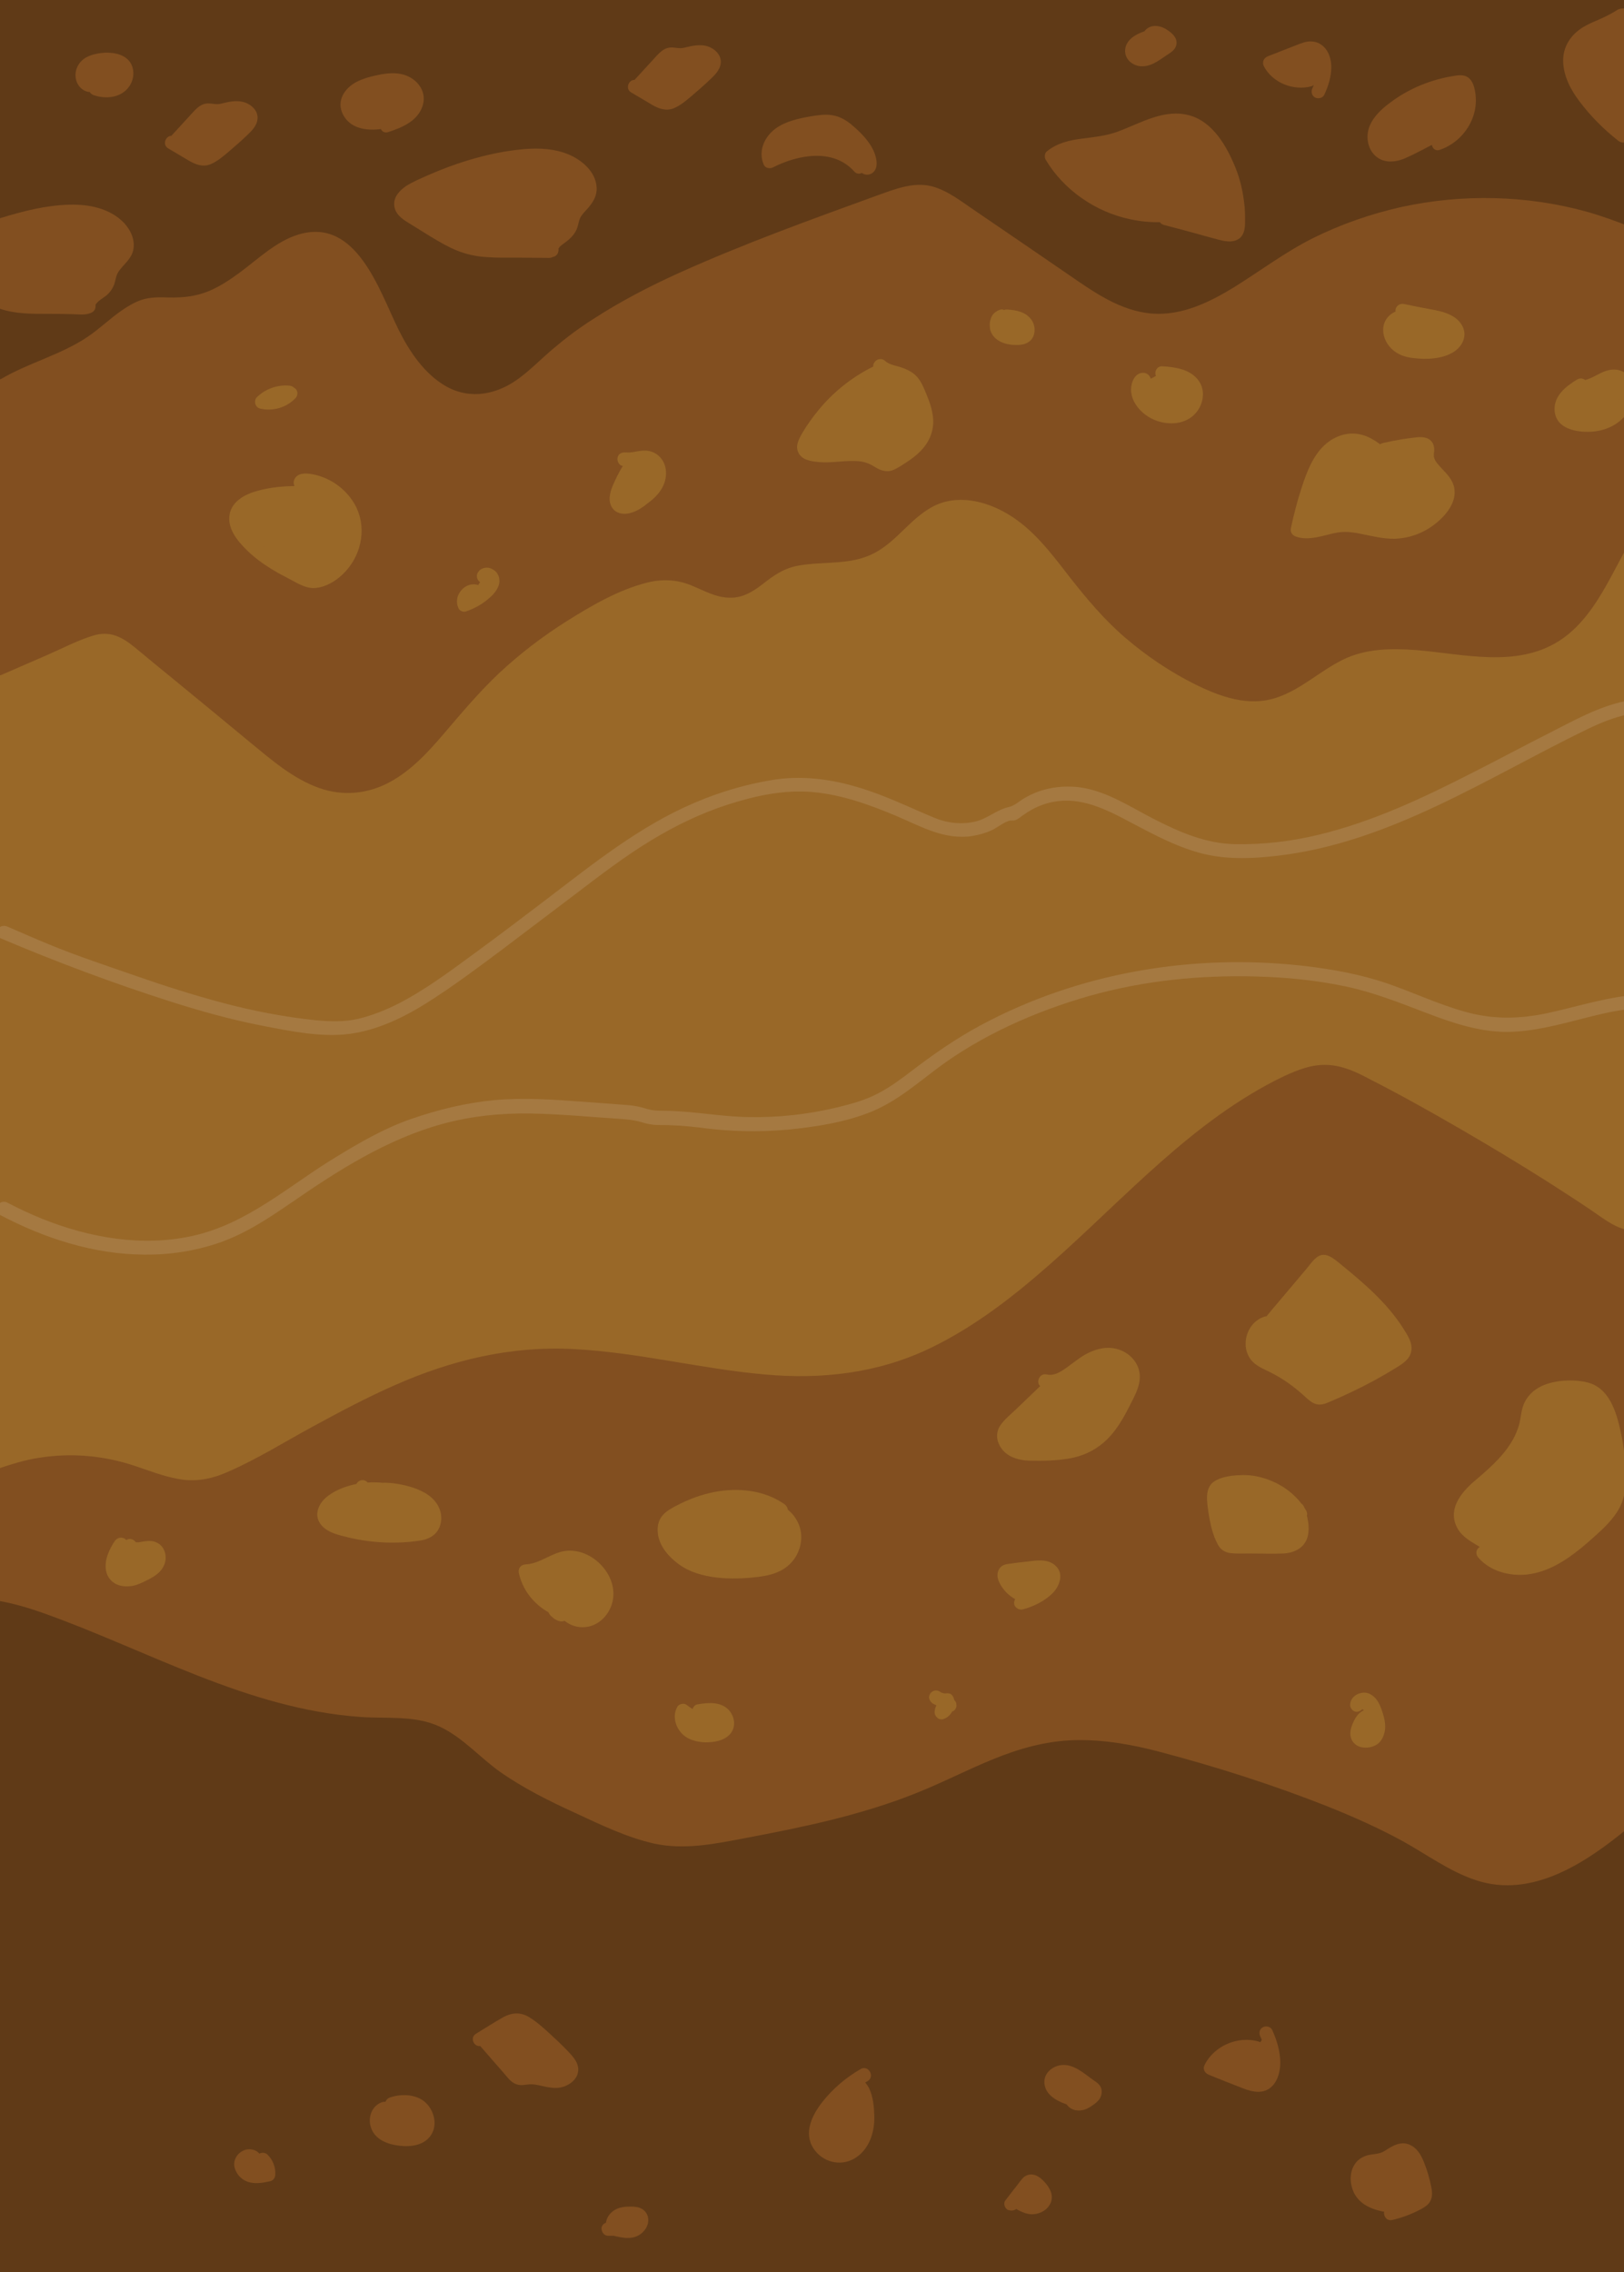 <?xml version="1.0" encoding="utf-8"?>
<!-- Generator: Adobe Illustrator 28.2.0, SVG Export Plug-In . SVG Version: 6.00 Build 0)  -->
<svg version="1.1" id="Layer_1" xmlns="http://www.w3.org/2000/svg" xmlns:xlink="http://www.w3.org/1999/xlink" x="0px" y="0px"
	 viewBox="0 0 595.3 832.5" style="enable-background:new 0 0 595.3 832.5;" xml:space="preserve">
<style type="text/css">
	.st0{fill:#996828;stroke:#996828;stroke-miterlimit:10;}
	.st1{fill:#824F20;}
	.st2{fill:#603A17;}
	.st3{fill:#996828;}
	.st4{fill:#A57941;}
</style>
<g id="dirt_base">
	<path class="st0" d="M-16.9-7.8c-0.1,0-0.1,0-0.2,0v845.5h2V-7.8H-16.9z"/>
	<rect x="-13" y="-7.8" class="st0" width="0.1" height="845.5"/>
	<path class="st0" d="M598.8,837.7V-7.8h-46.4c-20.6,0.7-41.3,1.1-61.9,1.3C447.3-6.1,404-6.4,360.7-6.6c-42.8-0.2-85.6-0.4-128.4-1
		c-4.9-0.1-9.8-0.2-14.7-0.2H-10.8v845.4h2.2v-1.1c0-1.3,2-1.3,2,0v1.1L598.8,837.7L598.8,837.7z M142.4,521.6c0-1.3,2-1.3,2,0v7.4
		c0,1.3-2,1.3-2,0V521.6z"/>
</g>
<g id="unda">
	<g>
		<path class="st1" d="M-2.8,838.6V541.5h-0.1L-2.8,838.6L-2.8,838.6L-2.8,838.6z"/>
		<g>
			<path class="st1" d="M-0.3,838.6c0-2.7,0-5.3,0-8c0-7.2,0-14.4,0-21.6c0-10.7,0-21.3,0-32c0-13,0-26,0-39c0-14.2,0-28.4,0-42.6
				c0-14.4,0-28.9,0-43.3c0-13.4,0-26.7,0-40.1c0-11.3,0-22.7,0-34c0-8.2,0-16.3,0-24.5c0-3.8,0.1-7.7,0-11.5c0-0.2,0-0.3,0-0.5
				c0-1.5-1.6-2.9-3.2-2.4h-0.1c-1,0.4-1.8,1.3-1.8,2.4c0,2.7,0,5.3,0,8c0,7.2,0,14.4,0,21.6c0,10.7,0,21.3,0,32c0,13,0,26,0,39
				c0,14.2,0,28.4,0,42.6c0,14.4,0,28.9,0,43.3c0,13.4,0,26.7,0,40.1c0,11.3,0,22.7,0,34c0,8.2,0,16.3,0,24.4c0,3.8-0.1,7.7,0,11.5
				c0,0.2,0,0.3,0,0.5c0,1.3,1.2,2.5,2.5,2.5h0.1c3.2,0,3.2-5,0-5h-0.1C-2.1,836.8-1.2,837.7-0.3,838.6c-0.1-2.8-0.1-5.4-0.1-8.1
				c0-7.2,0-14.4,0-21.6c0-10.7,0-21.3,0-32c0-13,0-26,0-39c0-14.2,0-28.4,0-42.6c0-14.4,0-28.9,0-43.3c0-13.4,0-26.7,0-40.1
				c0-11.3,0-22.7,0-34c0-8.2,0-16.3,0-24.4c0-3.8,0.2-7.7,0-11.5c0-0.2,0-0.3,0-0.5c-0.6,0.8-1.2,1.6-1.8,2.4h0.1
				c-1-0.8-2.1-1.6-3.2-2.4c0,2.7,0,5.3,0,8c0,7.2,0,14.4,0,21.6c0,10.7,0,21.3,0,32c0,13,0,26,0,39c0,14.2,0,28.4,0,42.6
				c0,14.4,0,28.9,0,43.3c0,13.4,0,26.7,0,40.1c0,11.3,0,22.7,0,34c0,8.2,0,16.3,0,24.5c0,3.8-0.1,7.7,0,11.5c0,0.2,0,0.3,0,0.5
				C-5.3,841.8-0.3,841.8-0.3,838.6z"/>
		</g>
	</g>
	<g>
		<g>
			<path class="st1" d="M598.8,838.6V453.3c-4.7,0.1-9-2.6-12.9-5.3c-27.2-18.3-55.4-35.1-84.4-50.3c-4.7-2.5-9.5-4.9-14.8-5.2
				c-5.6-0.3-11,2-16,4.5c-57,28.6-92.7,96.3-155.4,107.9c-41.5,7.6-83.9-12.2-125.8-7.7c-35.4,3.8-66.4,24.3-97.8,40.9
				c-6,3.2-12.2,6.3-19,6.7c-9.4,0.7-18.3-3.8-27.4-6.5c-13.1-3.8-27.4-3.6-40.4,0.6c-1.8,0.6-3.7,1.2-5.6,1.9v297.8h2.2v-2
				c0-1.3,2-1.3,2,0v2H598.8L598.8,838.6z M149.9,521.6c0-1.3,2-1.3,2,0v7.4c0,1.3-2,1.3-2,0V521.6z"/>
		</g>
		<g>
			<path class="st1" d="M601.3,838.6c0-12.9,0-25.8,0-38.6c0-30.7,0-61.4,0-92.1c0-37.1,0-74.2,0-111.2c0-32,0-64.1,0-96.1
				c0-15.5,0.5-31.1,0-46.6c0-0.2,0-0.4,0-0.6c0-1.4-1.2-2.5-2.5-2.5c-6-0.1-11.2-4.6-16-7.8c-5.2-3.5-10.5-6.9-15.8-10.3
				c-10.6-6.7-21.4-13.2-32.3-19.5c-10.9-6.3-21.8-12.4-33-18.1c-4.7-2.5-9.7-4.8-15.1-5c-5.6-0.3-10.9,1.8-15.9,4.1
				c-33.4,16-58.5,44.9-85.9,69c-13.5,11.9-27.8,23-44.1,30.8c-19.1,9.1-39.6,11.4-60.5,9.5c-23.5-2.1-46.4-8.1-70-9.3
				c-22.9-1.2-44.6,4-65.4,13.2c-10.5,4.6-20.6,10-30.7,15.5s-20,11.7-30.6,16.3c-5.8,2.6-11.8,3.8-18.1,2.6c-5.7-1-11.1-3.2-16.6-5
				c-11.1-3.6-22.7-4.6-34.2-2.8c-5.5,0.8-10.8,2.5-16.1,4.3c-1,0.4-1.8,1.3-1.8,2.4c0,9.9,0,19.8,0,29.6c0,23.7,0,47.4,0,71.2
				c0,28.6,0,57.2,0,85.8c0,24.9,0,49.8,0,74.7c0,8.1,0,16.3,0,24.4c0,3.8-0.2,7.8,0,11.6c0,0.2,0,0.3,0,0.5c0,1.3,1.2,2.5,2.5,2.5
				c0.7,0,1.5,0,2.2,0c1.3,0,2.5-1.2,2.5-2.5c0-1.6,0.5-1.9-1.5-1.9s-1.5,0.2-1.5,1.9c0,1.3,1.2,2.5,2.5,2.5c5.3,0,10.7,0,16,0
				c14.4,0,28.8,0,43.2,0c21.4,0,42.7,0,64.1,0c26.1,0,52.1,0,78.2,0c28.6,0,57.1,0,85.7,0c28.8,0,57.6,0,86.5,0
				c26.8,0,53.6,0,80.4,0c22.8,0,45.6,0,68.4,0c16.3,0,32.5,0,48.8,0c7.7,0,15.5,0.1,23.2,0c0.3,0,0.7,0,1,0c3.2,0,3.2-5,0-5
				c-5.3,0-10.7,0-16,0c-14.4,0-28.8,0-43.2,0c-21.4,0-42.7,0-64.1,0c-26.1,0-52.1,0-78.2,0c-28.5,0-57.1,0-85.7,0
				c-28.8,0-57.6,0-86.5,0c-26.8,0-53.6,0-80.4,0c-22.8,0-45.6,0-68.4,0c-16.3,0-32.5,0-48.8,0c-7.7,0-15.6-0.6-23.2,0
				c-0.3,0-0.7,0-1,0c0.8,0.8,1.7,1.7,2.5,2.5c0-2.4-0.2-5.5-3.5-5.5c-3.2,0-3.5,3-3.5,5.5c0.8-0.8,1.7-1.7,2.5-2.5
				c-0.7,0-1.5,0-2.2,0c0.8,0.8,1.7,1.7,2.5,2.5c0-9.9,0-19.8,0-29.6c0-23.7,0-47.4,0-71.2c0-28.6,0-57.2,0-85.8
				c0-24.9,0-49.8,0-74.7c0-8.1,0-16.3,0-24.4c0-2.5,0-5.1,0-7.7c0-1.2,0.2-2.7,0-4c0-0.2,0-0.3,0-0.5c-0.6,0.8-1.2,1.6-1.8,2.4
				c11.4-3.9,22.7-6.1,34.8-4.5c11.6,1.5,22.1,7.7,33.8,8.6c11.4,0.9,21.7-5.5,31.3-10.7c9.9-5.4,19.8-11,29.9-16.2
				c20.4-10.6,42-19.7,65.2-21.1c23.7-1.4,47.1,4.2,70.4,7.5c21.5,3.1,43.3,4,64.1-2.8c16.7-5.5,31.7-14.9,45.4-25.7
				c28.9-22.7,52.7-51.6,83.8-71.4c3.8-2.4,7.8-4.7,11.8-6.8c5.2-2.7,10.8-5.4,16.8-4.9c6.1,0.5,11.7,4.1,17,6.9
				c5.4,2.9,10.7,5.8,16.1,8.8c22,12.3,43.4,25.5,64.3,39.4c4.4,2.9,8.8,5.5,14.2,5.6c-0.8-0.8-1.7-1.7-2.5-2.5
				c0,12.9,0,25.8,0,38.6c0,30.7,0,61.4,0,92.1c0,37.1,0,74.2,0,111.2c0,32,0,64.1,0,96.1c0,15.5-0.5,31.1,0,46.7c0,0.2,0,0.4,0,0.7
				C596.3,841.8,601.3,841.8,601.3,838.6z"/>
			<path class="st1" d="M152.4,521.6c0,0,0-0.1,0-0.2c0,0.2-0.1,0.4-0.1,0.7c0-0.1,0-0.2,0.1-0.3c-0.1,0.2-0.2,0.4-0.2,0.6
				c0-0.1,0.1-0.1,0.1-0.2c-0.1,0.2-0.3,0.3-0.4,0.5c0.1-0.1,0.1-0.1,0.2-0.2c-0.2,0.1-0.3,0.3-0.5,0.4c0.1,0,0.1-0.1,0.2-0.1
				c-0.2,0.1-0.4,0.2-0.6,0.2c0.1,0,0.2-0.1,0.3-0.1c-0.2,0-0.4,0.1-0.7,0.1c0.1,0,0.2,0,0.3,0c-0.2,0-0.4-0.1-0.7-0.1
				c0.1,0,0.2,0,0.3,0.1c-0.2-0.1-0.4-0.2-0.6-0.2c0.1,0,0.1,0.1,0.2,0.1c-0.2-0.1-0.3-0.3-0.5-0.4c0.1,0,0.1,0.1,0.2,0.2
				c-0.1-0.2-0.3-0.3-0.4-0.5c0,0,0.1,0.1,0.1,0.2c-0.1-0.2-0.2-0.4-0.2-0.6c0,0.1,0.1,0.2,0.1,0.3c0-0.2-0.1-0.4-0.1-0.7
				c0.1,0.8,0,1.8,0,2.6c0,1.3,0,2.7,0,4.1c0,0.3,0,0.7,0,1c0-0.2,0.1-0.4,0.1-0.7c0,0.1,0,0.2-0.1,0.3c0.1-0.2,0.2-0.4,0.2-0.6
				c0,0.1-0.1,0.1-0.1,0.2c0.1-0.2,0.3-0.3,0.4-0.5c-0.1,0.1-0.1,0.1-0.2,0.2c0.2-0.1,0.3-0.3,0.5-0.4c-0.1,0-0.1,0.1-0.2,0.1
				c0.2-0.1,0.4-0.2,0.6-0.2c-0.1,0-0.2,0.1-0.3,0.1c0.2,0,0.4-0.1,0.7-0.1c-0.1,0-0.2,0-0.3,0c0.2,0,0.4,0.1,0.7,0.1
				c-0.1,0-0.2,0-0.3-0.1c0.2,0.1,0.4,0.2,0.6,0.2c-0.1,0-0.1-0.1-0.2-0.1c0.2,0.1,0.3,0.3,0.5,0.4c-0.1,0-0.1-0.1-0.2-0.2
				c0.1,0.2,0.3,0.3,0.4,0.5c0,0-0.1-0.1-0.1-0.2c0.1,0.2,0.2,0.4,0.2,0.6c0-0.1-0.1-0.2-0.1-0.3c0,0.2,0.1,0.4,0.1,0.7
				c-0.1-0.8,0-1.7,0-2.5c0-1.3,0-2.7,0-4C152.4,522.2,152.4,521.9,152.4,521.6c0-1.3-1.1-2.6-2.5-2.5s-2.5,1.1-2.5,2.5s0,2.8,0,4.2
				c0,0.8,0,1.7,0,2.5c0,0.2,0,0.4,0,0.5c0,1,0.4,1.8,1,2.5c1.8,1.8,5.1,1,5.8-1.5c0.2-0.7,0.1-1.4,0.1-2c0-1.8,0-3.6,0-5.4
				c0-0.3,0-0.5,0-0.8c0-1-0.3-1.8-1-2.5c-0.9-0.9-2.3-1.2-3.5-0.9c-1.5,0.4-2.4,1.8-2.5,3.3c0,1.3,1.2,2.6,2.5,2.5
				C151.3,524.1,152.4,523,152.4,521.6z"/>
		</g>
	</g>
	<g>
		<path class="st1" d="M-4.9,838.6V542.2c-0.7,0.2-1.3,0.4-2,0.6v295.8H-4.9L-4.9,838.6z"/>
		<g>
			<path class="st1" d="M-2.4,838.6c0-2.7,0-5.3,0-8c0-7.2,0-14.3,0-21.5c0-10.6,0-21.3,0-31.9c0-13,0-26,0-38.9
				c0-14.2,0-28.3,0-42.5c0-14.4,0-28.8,0-43.2c0-13.3,0-26.7,0-40c0-11.3,0-22.6,0-33.9c0-8.1,0-16.3,0-24.4c0-3.8,0.1-7.7,0-11.5
				c0-0.2,0-0.3,0-0.5c0-1.6-1.6-2.9-3.2-2.4c-0.7,0.2-1.3,0.4-2,0.6c-1.1,0.3-1.8,1.3-1.8,2.4c0,2.6,0,5.3,0,7.9
				c0,7.2,0,14.4,0,21.6c0,10.6,0,21.2,0,31.8c0,13,0,26,0,38.9c0,14.2,0,28.3,0,42.5c0,14.3,0,28.6,0,42.9c0,13.3,0,26.7,0,40
				c0,11.3,0,22.5,0,33.8c0,8.1,0,16.2,0,24.3c0,3.8-0.1,7.7,0,11.6c0,0.2,0,0.3,0,0.5c0,1.3,1.1,2.5,2.5,2.5c0.7,0,1.3,0,2,0
				c3.2,0,3.2-5,0-5c-0.7,0-1.3,0-2,0c0.8,0.8,1.7,1.7,2.5,2.5c0-2.6,0-5.3,0-7.9c0-7.2,0-14.4,0-21.6c0-10.6,0-21.2,0-31.8
				c0-13,0-26,0-38.9c0-14.2,0-28.3,0-42.5c0-14.3,0-28.6,0-42.9c0-13.3,0-26.7,0-40c0-11.3,0-22.5,0-33.8c0-8.1,0-16.2,0-24.3
				c0-3.8,0.2-7.7,0-11.6c0-0.2,0-0.3,0-0.5c-0.6,0.8-1.2,1.6-1.8,2.4c0.7-0.2,1.3-0.4,2-0.6c-1.1-0.8-2.1-1.6-3.2-2.4
				c0,2.7,0,5.3,0,8c0,7.2,0,14.3,0,21.5c0,10.6,0,21.3,0,31.9c0,13,0,26,0,38.9c0,14.2,0,28.3,0,42.5c0,14.4,0,28.8,0,43.2
				c0,13.3,0,26.7,0,40c0,11.3,0,22.6,0,33.9c0,8.1,0,16.3,0,24.4c0,3.8-0.1,7.7,0,11.5c0,0.2,0,0.3,0,0.5
				C-7.4,841.8-2.4,841.8-2.4,838.6z"/>
		</g>
	</g>
	<g>
		<path class="st1" d="M-6.8-7.8c-0.1,0-0.1,0-0.2,0v255.5c0.7-0.3,1.3-0.6,2-0.9V-7.8H-6.8z"/>
		<g>
			<path class="st1" d="M-6.1-10.2c-0.1,0-0.1,0-0.2,0c-1.6-0.3-3.2,0.7-3.2,2.4c0,2.3,0,4.6,0,6.9c0,6.2,0,12.4,0,18.6
				c0,9.2,0,18.3,0,27.5c0,11.2,0,22.4,0,33.6c0,12.2,0,24.4,0,36.6c0,12.4,0,24.8,0,37.2c0,11.5,0,23,0,34.5c0,9.8,0,19.5,0,29.2
				c0,7,0,14,0,21c0,3.3-0.1,6.6,0,9.9c0,0.1,0,0.3,0,0.4c0,2.1,2.1,2.9,3.8,2.2c0.7-0.3,1.3-0.6,2-0.9c0.8-0.3,1.2-1.4,1.2-2.2
				c0-2.3,0-4.5,0-6.8c0-6.2,0-12.4,0-18.5c0-9.1,0-18.3,0-27.4c0-11.1,0-22.3,0-33.4c0-12.2,0-24.4,0-36.6c0-12.3,0-24.7,0-37
				c0-11.5,0-23,0-34.5c0-9.7,0-19.3,0-29c0-7,0-14,0-21c0-3.3,0.1-6.6,0-9.9c0-0.1,0-0.3,0-0.4c0-1.3-1.2-2.5-2.5-2.5
				c-0.6,0-1.2,0-1.8,0c-3.2,0-3.2,5,0,5c0.6,0,1.2,0,1.8,0C-5.8-6.1-6.6-7-7.4-7.8c0,2.3,0,4.5,0,6.8c0,6.2,0,12.4,0,18.5
				c0,9.1,0,18.3,0,27.4c0,11.2,0,22.3,0,33.4c0,12.2,0,24.4,0,36.6c0,12.3,0,24.6,0,37c0,11.5,0,23,0,34.5c0,9.7,0,19.4,0,29
				c0,7,0,14,0,20.9c0,3.3-0.1,6.6,0,9.9c0,0.1,0,0.3,0,0.4c0.4-0.7,0.8-1.4,1.2-2.2c-0.7,0.3-1.3,0.6-2,0.9
				c1.2,0.7,2.5,1.4,3.8,2.2c0-2.3,0-4.6,0-6.9c0-6.2,0-12.4,0-18.6c0-9.2,0-18.3,0-27.5c0-11.2,0-22.4,0-33.6c0-12.2,0-24.4,0-36.6
				c0-12.4,0-24.8,0-37.2c0-11.5,0-23,0-34.5c0-9.8,0-19.5,0-29.2c0-7,0-14,0-21c0-3.3,0.1-6.6,0-9.9c0-0.1,0-0.3,0-0.4
				C-5.5-7-6.6-6.2-7.6-5.4c0.1,0,0.1,0,0.2,0C-4.3-4.7-2.9-9.5-6.1-10.2z"/>
		</g>
	</g>
	<g>
		<path class="st1" d="M-2.8-7.8L-2.8-7.8l-0.1,253.7c0,0,0.1,0,0.1-0.1V-7.8z"/>
		<g>
			<path class="st1" d="M-2.8-10.3L-2.8-10.3c-1.4,0-2.6,1.2-2.6,2.5c0,2.3,0,4.6,0,6.8c0,6.1,0,12.3,0,18.4c0,9.1,0,18.3,0,27.4
				c0,11.1,0,22.1,0,33.2c0,12.2,0,24.4,0,36.6s0,24.5,0,36.7c0,11.5,0,23,0,34.4c0,9.6,0,19.3,0,28.9c0,7,0,14,0,20.9
				c0,3.3-0.1,6.6,0,9.9c0,0.1,0,0.3,0,0.4c0,2.1,2.1,2.9,3.8,2.2h0.1c0.8-0.3,1.2-1.4,1.2-2.2c0-2.3,0-4.6,0-6.8
				c0-6.1,0-12.3,0-18.4c0-9.1,0-18.2,0-27.3c0-11.1,0-22.2,0-33.3c0-12.1,0-24.2,0-36.4c0-12.3,0-24.6,0-37c0-11.4,0-22.8,0-34.2
				c0-9.7,0-19.4,0-29c0-7,0-13.9,0-20.9c0-3.3,0.1-6.6,0-9.9c0-0.1,0-0.3,0-0.4c0-3.2-5-3.2-5,0c0,2.3,0,4.6,0,6.8
				c0,6.1,0,12.3,0,18.4c0,9.1,0,18.2,0,27.3c0,11.1,0,22.2,0,33.3c0,12.1,0,24.2,0,36.4c0,12.3,0,24.6,0,37c0,11.4,0,22.8,0,34.2
				c0,9.7,0,19.4,0,29c0,7,0,13.9,0,20.9c0,3.3-0.1,6.6,0,9.9c0,0.1,0,0.3,0,0.4c0.4-0.7,0.8-1.4,1.2-2.2c0,0-0.1,0-0.1,0.1
				c1.2,0.7,2.5,1.4,3.8,2.2c0-2.3,0-4.6,0-6.8c0-6.1,0-12.3,0-18.4c0-9.1,0-18.3,0-27.4c0-11.1,0-22.1,0-33.2c0-12.2,0-24.4,0-36.6
				s0-24.5,0-36.7c0-11.5,0-23,0-34.5c0-9.6,0-19.3,0-28.9c0-7,0-14,0-20.9c0-3.3,0.1-6.6,0-9.9c0-0.1,0-0.3,0-0.4
				C-1.3-7-2.1-6.1-2.9-5.3h0.1C0.4-5.3,0.4-10.3-2.8-10.3z"/>
		</g>
	</g>
	<g>
		<path class="st1" d="M598.8-7.8h-45.6c-20.3,0.7-40.6,1.1-60.9,1.3c-42.6,0.4-85.2,0.1-127.8-0.1c-42.1-0.2-84.2-0.4-126.3-1
			c-4.8-0.1-9.6-0.2-14.4-0.2H-0.8V245c9.7-4.2,19.5-8.5,29.2-12.8c3.8-1.7,7.9-3.4,12.1-2.8c4.2,0.6,7.6,3.4,10.9,6
			c15,12.3,30,24.7,44.9,37c9.3,7.7,19.8,15.8,31.9,15.5c17-0.4,28.7-16.4,39.7-29.4c15.6-18.4,35.3-33.3,57.2-43.4
			c7.8-3.6,16.6-6.7,24.9-4.5c6.9,1.8,13.3,7.1,20.2,5.6c5.3-1.1,8.9-5.9,13.5-8.6c10-5.9,23.2-1.8,33.8-6.4
			c9.2-4,14.7-13.8,23.7-18.2c11.3-5.5,25.2-0.8,34.9,7.2c9.7,8,16.4,18.9,24.6,28.4c11.1,13,25,23.6,40.5,30.9
			c6.6,3.1,13.8,5.7,21,4.7c11.5-1.5,19.9-11.3,30.6-15.8c24.3-10.2,55.3,8.4,77.4-6.1c8-5.3,13-14,17.7-22.4l10.9-19.6L598.8-7.8
			L598.8-7.8z"/>
		<g>
			<path class="st1" d="M598.8-10.3c-13.8,0-27.6,0-41.4,0c-11.3,0-22.7,0.6-34,0.8c-18.7,0.4-37.4,0.6-56.1,0.7
				c-74,0.3-147.9-0.2-221.9-1.1c-23.1-0.3-46.2-0.3-69.3-0.3c-35.6,0-71.2,0-106.8,0c-23,0-46-0.4-69,0c-0.4,0-0.7,0-1.1,0
				c-1.4,0-2.5,1.2-2.5,2.5c0,8.4,0,16.7,0,25.1c0,20.1,0,40.2,0,60.3c0,24.3,0,48.7,0,73c0,21.1,0,42.1,0,63.2c0,7,0,13.9,0,20.9
				c0,3.2-0.2,6.6,0,9.9c0,0.1,0,0.3,0,0.4c0,2.1,2.1,2.9,3.8,2.2c5.6-2.4,11.2-4.9,16.8-7.3c5.5-2.4,11-5.3,16.8-7.1
				c6.1-1.9,10.5,0.4,15.2,4.2c4.7,3.9,9.4,7.8,14.1,11.6c9.5,7.8,19,15.6,28.4,23.4c7.8,6.4,15.7,13.3,25.4,16.7
				c8.6,3,17.8,2.1,25.8-2.3c7.9-4.3,14.1-11.1,19.9-17.9c6.5-7.6,12.8-15.1,20-21.9c7.7-7.2,16.1-13.6,25-19.2
				c8.9-5.6,18.9-11.4,29.2-14c5.5-1.4,10.8-1.2,16.1,0.9c4.7,1.9,9.2,4.6,14.4,4.6c4.5,0.1,8.2-2.1,11.6-4.7c4.2-3.3,7.9-6,13.2-7
				c9.5-1.8,19.4,0,28.2-4.7c8-4.2,13-12.4,21-16.8c8.9-4.9,19.6-2.4,27.9,2.6c9.1,5.4,15.7,14.1,22.1,22.4
				c6.4,8.2,13,16.1,20.8,22.8s16.4,12.5,25.6,17.1c9.3,4.6,19.7,8.4,30,4.9c9-3,15.9-9.8,24.3-13.9c8.3-4.1,17.8-4.2,26.9-3.5
				c17.1,1.4,36.6,6.6,52.2-3.3c12-7.6,18-21.8,24.7-33.9c1.3-2.4,2.6-4.7,3.9-7.1c0.6-1.1,1.4-2.2,1.6-3.5c0.1-0.8,0-1.6,0-2.4
				c0-5.4,0-10.9,0-16.3c0-20.9,0-41.7,0-62.5c0-23.8,0-47.7,0-71.5c0-14.5,0-28.9,0-43.4c0-0.7,0-1.4,0-2.1c0-3.2-5-3.2-5,0
				c0,10.2,0,20.4,0,30.5c0,22.6,0,45.1,0,67.7s0,45.3,0,67.9c0,7.6,0,15.2,0,22.8c0,0.7-0.6,9,0,9.3c-1-0.4,0.9-1.8,0.1-0.8
				c-0.5,0.6-0.8,1.5-1.2,2.2c-1.3,2.4-2.7,4.8-4,7.2c-2.2,4-4.4,8-6.7,11.9c-4.8,8.5-10.2,17.1-19.3,21.5
				c-8.1,3.9-17.5,3.6-26.2,2.9c-17.9-1.6-36.3-5.8-52.8,3.8c-8.1,4.8-15.8,12.2-25.6,12.9c-10.8,0.7-21.7-5.8-30.5-11.3
				c-8.9-5.6-17.1-12.3-24.2-20c-7.2-7.7-13-16.6-20-24.4c-11.9-13.3-32.3-24.9-49.3-13.4c-7.4,5-12.8,13.5-21.5,16.6
				c-9.2,3.3-19.5,0.8-28.7,4.2c-4.5,1.7-7.7,4.8-11.5,7.5c-4.6,3.4-9,3.2-14.1,1.1c-4.6-1.9-8.9-4.1-13.9-4.7
				c-5.4-0.6-10.9,0.6-15.9,2.4c-19.1,6.9-36.9,19.2-51.7,33c-7.3,6.8-13.6,14.4-20,21.9c-5.8,6.8-12.1,13.9-20.3,17.9
				c-9.1,4.4-18.8,2.7-27.3-2.3c-9.7-5.7-18.2-13.7-26.9-20.8c-9.3-7.7-18.7-15.3-28-23c-3.9-3.2-7.7-6.9-12.4-8.8
				c-4.9-2-9.9-0.9-14.7,1.1c-10.7,4.4-21.2,9.2-31.7,13.8c1.2,0.7,2.5,1.4,3.8,2.2c0-8.4,0-16.7,0-25.1c0-20.1,0-40.2,0-60.3
				c0-24.3,0-48.7,0-73c0-21.1,0-42.1,0-63.2c0-7,0-13.9,0-20.9c0-3.1,0.6-6.8,0-9.9c0-0.1,0-0.3,0-0.5C0.8-7,0-6.1-0.8-5.3
				c19.4,0,38.7,0,58.1,0c35.8,0,71.6,0,107.4,0c19.7,0,39.4-0.1,59.1,0C296.2-4.8,368.6-3.9,441-3.8c51,0,102-1.5,153.1-1.5
				c1.6,0,3.2,0,4.7,0C602-5.3,602-10.3,598.8-10.3z"/>
		</g>
	</g>
	<g>
		<g>
			<path class="st1" d="M481-197.8c3.2,0,3.2-5,0-5S477.8-197.8,481-197.8L481-197.8z"/>
		</g>
	</g>
	<g>
		<g>
			<path class="st1" d="M572,536.2c3.2,0,3.2-5,0-5S568.8,536.2,572,536.2L572,536.2z"/>
		</g>
	</g>
</g>
<g id="over">
	<g>
		<path class="st2" d="M-2.8,838.6V588.8h-0.1L-2.8,838.6L-2.8,838.6z"/>
		<g>
			<path class="st2" d="M-0.3,838.6c0-2.2,0-4.5,0-6.7c0-6.1,0-12.1,0-18.2c0-8.9,0-17.9,0-26.8c0-10.9,0-21.9,0-32.8
				c0-12,0-24,0-36c0-12.1,0-24.1,0-36.2c0-11.3,0-22.6,0-33.8c0-9.5,0-19.1,0-28.6c0-6.8,0-13.7,0-20.5c0-3.2,0.1-6.5,0-9.7
				c0-0.1,0-0.3,0-0.4c0-1-0.8-2.2-1.8-2.4h-0.1c-1.6-0.3-3.2,0.7-3.2,2.4c0,2.2,0,4.5,0,6.7c0,6.1,0,12.1,0,18.2
				c0,8.9,0,17.9,0,26.8c0,10.9,0,21.9,0,32.8c0,12,0,24,0,36c0,12.1,0,24.1,0,36.2c0,11.3,0,22.6,0,33.8c0,9.5,0,19.1,0,28.6
				c0,6.8,0,13.7,0,20.5c0,3.2-0.1,6.5,0,9.7c0,0.1,0,0.3,0,0.4c0,1.3,1.2,2.5,2.5,2.5h0.1c3.2,0,3.2-5,0-5h-0.1
				C-2.1,836.9-1.2,837.8-0.3,838.6c-0.1-2.2-0.1-4.5-0.1-6.7c0-6.1,0-12.1,0-18.2c0-8.9,0-17.9,0-26.8c0-10.9,0-21.9,0-32.8
				c0-12,0-24,0-36c0-12.1,0-24.1,0-36.2c0-11.3,0-22.6,0-33.8c0-9.5,0-19.1,0-28.6c0-6.8,0-13.7,0-20.5c0-3.2,0.1-6.5,0-9.7
				c0-0.1,0-0.3,0-0.4c-1,0.8-2.1,1.6-3.2,2.4h0.1c-0.6-0.8-1.2-1.6-1.8-2.4c0,2.2,0,4.5,0,6.7c0,6.1,0,12.1,0,18.2
				c0,8.9,0,17.9,0,26.8c0,10.9,0,21.9,0,32.8c0,12,0,24,0,36c0,12.1,0,24.1,0,36.2c0,11.3,0,22.6,0,33.8c0,9.5,0,19.1,0,28.6
				c0,6.8,0,13.7,0,20.5c0,3.2-0.1,6.5,0,9.7c0,0.1,0,0.3,0,0.4C-5.3,841.8-0.3,841.8-0.3,838.6z"/>
		</g>
	</g>
	<g>
		<path class="st2" d="M-4.9,838.6V588.5c-0.7-0.1-1.3-0.2-2-0.2v250.3H-4.9L-4.9,838.6z"/>
		<g>
			<path class="st2" d="M-2.4,838.6c0-2.2,0-4.5,0-6.7c0-6.1,0-12.2,0-18.2c0-9,0-17.9,0-26.9c0-11,0-21.9,0-32.9c0-12,0-24,0-36
				c0-12.1,0-24.2,0-36.2c0-11.3,0-22.6,0-33.9c0-9.5,0-19.1,0-28.6c0-6.8,0-13.7,0-20.5c0-3.2,0-6.5,0-9.8c0-0.1,0-0.3,0-0.4
				c0-1.5-1.2-2.3-2.5-2.5c-0.7-0.1-1.3-0.2-2-0.2c-1.4-0.1-2.5,1.2-2.5,2.5c0,2.2,0,4.5,0,6.7c0,6.1,0,12.1,0,18.2c0,9,0,18,0,27
				c0,11,0,21.9,0,32.9c0,12,0,23.9,0,35.9c0,12.2,0,24.3,0,36.5c0,11.3,0,22.5,0,33.8c0,9.5,0,19.1,0,28.7c0,6.9,0,13.7,0,20.6
				c0,3.2-0.1,6.5,0,9.7c0,0.1,0,0.3,0,0.4c0,1.3,1.1,2.5,2.5,2.5c0.7,0,1.3,0,2,0c3.2,0,3.2-5,0-5c-0.7,0-1.3,0-2,0
				c0.8,0.8,1.7,1.7,2.5,2.5c0-2.2,0-4.5,0-6.7c0-6.1,0-12.1,0-18.2c0-9,0-18,0-27c0-11,0-21.9,0-32.9c0-12,0-23.9,0-35.9
				c0-12.2,0-24.3,0-36.5c0-11.3,0-22.5,0-33.8c0-9.5,0-19.1,0-28.7c0-6.9,0-13.7,0-20.6c0-3.2,0.1-6.5,0-9.7c0-0.1,0-0.3,0-0.4
				c-0.8,0.8-1.7,1.7-2.5,2.5c0.7,0.1,1.3,0.1,2,0.2c-0.8-0.8-1.7-1.7-2.5-2.5c0,2.2,0,4.5,0,6.7c0,6.1,0,12.2,0,18.2
				c0,9,0,17.9,0,26.9c0,11,0,21.9,0,32.9c0,12,0,24,0,36c0,12.1,0,24.2,0,36.2c0,11.3,0,22.6,0,33.9c0,9.5,0,19.1,0,28.6
				c0,6.8,0,13.7,0,20.5c0,3.2-0.1,6.5,0,9.8c0,0.1,0,0.3,0,0.4C-7.4,841.8-2.4,841.8-2.4,838.6z"/>
		</g>
	</g>
	<g>
		<path class="st2" d="M598.8,838.6V671.4c-3,2.5-6,4.9-9.2,7.2c-12.6,9.2-27.9,16.9-43.3,14.3c-10.5-1.8-19.6-8.1-28.8-13.4
			c-23.6-13.7-49.9-21.9-76-30c-17.7-5.5-36.2-11-54.6-8.6c-17.6,2.3-33.3,11.7-49.6,18.5c-21.4,8.8-44.2,13.1-66.9,17.5
			c-8.1,1.5-16.3,3.1-24.5,2.4c-10.4-0.8-20.1-5.2-29.6-9.4c-13.8-6.2-27.7-12.5-39.5-22c-6.2-5.1-12-11.1-19.6-13.8
			c-6-2.1-12.5-1.8-18.8-1.9c-42.2-0.9-80.7-22.1-120.1-37.2c-6.1-2.3-12.7-4.5-19.3-5.7v249.4h2.2v-2c0-1.3,2-1.3,2,0v2
			L598.8,838.6L598.8,838.6z"/>
		<g>
			<path class="st2" d="M601.3,838.6c0-18.9,0-37.9,0-56.8c0-29.9,0-59.8,0-89.8c0-6.9,0-13.8,0-20.6c0-2.3-2.7-3.1-4.3-1.8
				c-15.3,12.7-35.3,26.2-56,19.3c-9.7-3.2-18.1-9.5-27-14.4c-9-4.9-18.3-9-27.8-12.8c-19.8-7.8-40.5-14.4-61-19.8
				c-10.2-2.7-20.8-4.6-31.5-4.3c-10.3,0.3-20.2,3.1-29.7,7c-9.6,3.9-18.8,8.7-28.4,12.5c-10,4-20.4,7.1-30.8,9.7
				c-10.5,2.6-21.1,4.7-31.7,6.7c-11,2.1-22.2,4.4-33.3,2c-10.2-2.3-19.8-7-29.3-11.4c-9.2-4.2-18.4-8.8-26.8-14.6
				c-7.6-5.3-13.9-12.8-22.4-16.8c-9.1-4.3-19.3-2.9-29.1-3.6c-41.6-2.9-78.1-24.5-116.7-38.2c-5.1-1.8-10.3-3.3-15.7-4.3
				c-1.6-0.3-3.2,0.7-3.2,2.4c0,8.3,0,16.6,0,24.9c0,19.8,0,39.6,0,59.4c0,24.1,0,48.1,0,72.2c0,20.7,0,41.4,0,62.2
				c0,6.9,0,13.7,0,20.6c0,3.2-0.2,6.5,0,9.8c0,0.1,0,0.3,0,0.4c0,1.3,1.1,2.5,2.5,2.5c0.7,0,1.5,0,2.2,0c1.4,0,2.5-1.2,2.5-2.5
				c0-1.6,0.5-1.9-1.5-1.9s-1.5,0.2-1.5,1.9c0,1.3,1.1,2.5,2.5,2.5c5.3,0,10.7,0,16,0c14.4,0,28.8,0,43.2,0c21.4,0,42.7,0,64.1,0
				c26.1,0,52.1,0,78.2,0c28.6,0,57.1,0,85.7,0c28.8,0,57.6,0,86.5,0c26.8,0,53.6,0,80.4,0c22.8,0,45.6,0,68.4,0
				c16.3,0,32.5,0,48.8,0c7.7,0,15.5,0.1,23.2,0c0.3,0,0.7,0,1,0c3.2,0,3.2-5,0-5c-5.3,0-10.7,0-16,0c-14.4,0-28.8,0-43.2,0
				c-21.4,0-42.7,0-64.1,0c-26.1,0-52.1,0-78.2,0c-28.5,0-57.1,0-85.7,0c-28.8,0-57.6,0-86.5,0c-26.8,0-53.6,0-80.4,0
				c-22.8,0-45.6,0-68.4,0c-16.3,0-32.5,0-48.8,0c-7.7,0-15.6-0.6-23.2,0c-0.3,0-0.7,0-1,0c0.8,0.8,1.7,1.7,2.5,2.5
				c0-2.4-0.2-5.5-3.5-5.5c-3.2,0-3.5,3-3.5,5.5c0.8-0.8,1.7-1.7,2.5-2.5c-0.7,0-1.5,0-2.2,0c0.8,0.8,1.7,1.7,2.5,2.5
				c0-8.3,0-16.6,0-24.9c0-19.8,0-39.6,0-59.4c0-24.1,0-48.1,0-72.2c0-20.7,0-41.4,0-62.2c0-6.9,0-13.7,0-20.6c0-3,0.6-6.8,0-9.8
				c0-0.1,0-0.3,0-0.4c-1,0.8-2.1,1.6-3.2,2.4c10.6,2.1,20.7,6.1,30.7,10.2c9.6,3.9,19.1,8,28.7,12c19.1,7.9,38.6,15.2,59,18.7
				c10.2,1.7,20.3,1.8,30.6,2.3c5.2,0.3,10.1,1.5,14.5,4.3c4.1,2.5,7.6,5.8,11.2,8.9c7.8,6.6,16.4,11.8,25.6,16.4
				c9.1,4.5,18.4,8.8,27.8,12.5c10.3,4,20.6,5.8,31.6,4.5c10.9-1.3,21.8-3.8,32.6-6c10.6-2.2,21.1-4.7,31.4-7.9
				c10.1-3.2,19.9-7.3,29.5-11.8c9.4-4.3,19-8.7,29.1-11.1c11.1-2.6,22.4-2,33.5,0.2c10.8,2.1,21.2,5.5,31.7,8.8
				c10.3,3.2,20.5,6.4,30.6,10.1c10,3.7,19.9,7.7,29.5,12.5c9.3,4.7,17.8,10.8,27.2,15.1c8.9,4.1,18.2,5.6,27.8,3.7
				c10-2,19.2-7,27.5-12.7c4.1-2.8,8-5.9,11.8-9.1c-1.4-0.6-2.8-1.2-4.3-1.8c0,18.9,0,37.9,0,56.8c0,29.9,0,59.8,0,89.8
				c0,6.9,0,13.8,0,20.6C596.3,841.8,601.3,841.8,601.3,838.6z"/>
		</g>
	</g>
	<g>
		<path class="st2" d="M-6.8-7.8c-0.1,0-0.1,0-0.2,0v148.7c0,0,0.1,0,0.1-0.1c0.6-0.5,1.3-1,1.9-1.5V-7.8H-6.8z"/>
		<g>
			<path class="st2" d="M-6.1-10.2c-0.1,0-0.1,0-0.2,0c-1.6-0.3-3.2,0.7-3.2,2.4c0,5,0,9.9,0,14.9c0,11.8,0,23.7,0,35.5
				c0,14.3,0,28.6,0,42.9c0,12.4,0,24.7,0,37.1c0,6-0.2,12.1,0,18.1c0,0.1,0,0.2,0,0.2c0,2.2,2.7,3.2,4.3,1.8
				c1.2-1.1,2.7-1.7,2.8-3.4c0-0.2,0-0.4,0-0.6c0-0.9,0-1.7,0-2.6c0-3.4,0-6.9,0-10.3c0-11.6,0-23.3,0-34.9c0-14.3,0-28.6,0-42.9
				c0-12.4,0-24.9,0-37.3c0-6.1,0.2-12.2,0-18.3c0-0.1,0-0.2,0-0.2c0-1.3-1.2-2.5-2.5-2.5c-0.6,0-1.2,0-1.8,0c-3.2,0-3.2,5,0,5
				c0.6,0,1.2,0,1.8,0C-5.8-6.1-6.6-7-7.4-7.8c0,4.9,0,9.8,0,14.7c0,11.7,0,23.4,0,35.1c0,14.1,0,28.3,0,42.4c0,12.3,0,24.5,0,36.8
				c0,4.1,0,8.1,0,12.1c0,1.9-0.1,3.8,0,5.7c0,0.1,0,0.2,0,0.2c0.4-0.7,0.8-1.4,1.2-2.2c-0.8,0.6-1.7,1.3-2.5,2
				c1.4,0.6,2.8,1.2,4.3,1.8c0-5,0-9.9,0-14.9c0-11.8,0-23.7,0-35.5c0-14.3,0-28.6,0-42.9c0-12.4,0-24.7,0-37.1c0-4.1,0-8.2,0-12.3
				c0-1.9,0.1-3.9,0-5.8c0-0.1,0-0.2,0-0.2c-1,0.8-2.1,1.6-3.2,2.4c0.1,0,0.1,0,0.2,0C-4.3-4.7-2.9-9.5-6.1-10.2z"/>
		</g>
	</g>
	<g>
		<path class="st2" d="M598.8-7.8h-45.6c-20.3,0.7-40.6,1.1-60.9,1.3c-42.6,0.4-85.2,0.1-127.8-0.1c-42.1-0.2-84.2-0.4-126.3-1
			c-4.8-0.1-9.6-0.2-14.4-0.2H-0.8v144.3c10.2-6.1,22.5-9,32.4-15.9c7.1-5,13.2-12.2,21.8-13.9c4.9-1,10,0.1,14.9-0.6
			C86.6,104,98.6,80.9,117,82.5c14.9,1.2,22.9,17.6,28.7,31.4s16.1,29.6,31,27.9c8.7-1,15.3-7.9,21.7-13.7
			c21.3-19.2,48.3-30.6,75-41.1c16.1-6.3,32.4-12.5,48.6-18.4c5.9-2.1,12.2-4.3,18.4-3.3c5.4,0.9,10.1,4.1,14.6,7.1
			c13.6,9.3,27.2,18.6,40.8,27.9c7.6,5.2,15.5,10.5,24.6,11.7c17.2,2.3,32.3-10.4,46.9-19.8c36.5-23.5,84.2-28.8,124.9-13.8
			c2.2,0.8,4.3,1.6,6.5,2.5L598.8-7.8L598.8-7.8z"/>
		<g>
			<path class="st2" d="M598.8-10.3c-13.8,0-27.6,0-41.4,0c-11.3,0-22.7,0.6-34,0.8c-18.7,0.4-37.4,0.6-56.1,0.7
				c-74,0.3-147.9-0.2-221.9-1.1c-23.1-0.3-46.2-0.3-69.3-0.3c-35.6,0-71.2,0-106.8,0c-23,0-46-0.4-69,0c-0.4,0-0.7,0-1.1,0
				c-1.4,0-2.5,1.2-2.5,2.5c0,16.2,0,32.4,0,48.6c0,26,0,51.9,0,77.9c0,5.9,0,11.9,0,17.8c0,1.9,2.1,3.1,3.8,2.2
				c10.1-5.9,21.8-8.8,31.5-15.3c4.5-3,8.3-6.8,12.7-9.8c2.2-1.5,4.5-2.9,7.1-3.8c3.3-1.1,6.7-1,10.2-0.9c5.2,0.1,9.9-0.4,14.7-2.4
				c4-1.7,7.6-4.1,11-6.6c6.8-5,13.5-11.6,21.8-14.1c21.2-6.3,29.5,20.5,36.5,34.7c4,8.1,9.6,16.5,17.6,21c9,5,18.8,2.9,26.8-3.1
				c4.3-3.2,8.1-7.1,12.1-10.5c4.7-4,9.6-7.7,14.8-11c10-6.5,20.6-12,31.4-16.9c23.7-10.7,48.4-19.6,72.9-28.5
				c6.2-2.2,13-5,19.7-3.4c6.1,1.5,11.3,5.8,16.4,9.2c11.2,7.6,22.4,15.3,33.5,22.9c9.5,6.5,19.3,13.7,31.2,14.6
				c10.9,0.8,21.1-4.2,30.2-9.8c9.6-6,18.6-12.8,28.8-17.9c10.3-5.1,21.3-8.9,32.5-11.4c22.2-4.8,45.6-4.3,67.5,1.7
				c5.7,1.6,11.2,3.6,16.7,5.8c1.5,0.6,3.2-0.9,3.2-2.4c0-25.9,0-51.7,0-77.6c0-3.7,0-7.4,0-11.1c0-3.2-5-3.2-5,0
				c0,25.9,0,51.7,0,77.6c0,3.7,0,7.4,0,11.1c1-0.8,2.1-1.6,3.2-2.4c-21.6-8.6-44.5-12.4-67.8-10.4c-22.5,2-44.7,9-63.9,21
				c-9.6,6-18.5,13.3-29,17.7c-5.2,2.2-10.7,3.5-16.3,3.1c-6.2-0.4-11.9-3.1-17.1-6.2c-11.2-6.7-21.7-14.6-32.5-21.9
				c-5.8-4-11.6-7.9-17.4-11.9c-4.6-3.1-9.5-6.1-15-6.9c-6.6-0.9-12.9,1.2-19,3.4c-6.3,2.3-12.6,4.6-18.9,6.9
				c-12.5,4.7-25.1,9.5-37.5,14.5c-22.1,8.9-44.1,18.9-62.9,34c-8,6.5-16.2,17.6-27.5,17.8c-10,0.1-17.2-8.8-21.8-16.6
				c-8.6-14.7-13.3-38.6-33-42.5C101,76.6,89.7,95.9,74,102.2c-5.5,2.2-11,1.5-16.7,1.7c-5.6,0.2-10.6,2.2-15.2,5.4
				c-4.4,3.1-8.2,6.9-12.7,9.8c-5.1,3.4-10.8,5.8-16.5,8.2c-5.1,2.1-10.2,4.3-15.1,7.1c1.2,0.7,2.5,1.4,3.8,2.2
				c0-16.2,0-32.4,0-48.6c0-26,0-51.9,0-77.9c0-5.9,0-11.9,0-17.8C0.8-7,0-6.1-0.9-5.3c19.4,0,38.7,0,58.1,0c35.8,0,71.6,0,107.4,0
				c19.7,0,39.4-0.1,59.1,0C296.2-4.8,368.6-3.9,441-3.8c51,0,102-1.5,153.1-1.5c1.6,0,3.2,0,4.7,0C602-5.3,602-10.3,598.8-10.3z"/>
		</g>
	</g>
	<g>
		<path class="st2" d="M-2.8-7.8L-2.8-7.8l-0.1,145.7c0,0,0.1,0,0.1-0.1V-7.8z"/>
		<g>
			<path class="st2" d="M-2.8-10.3L-2.8-10.3c-1.4,0-2.6,1.2-2.6,2.5c0,4.8,0,9.7,0,14.5c0,11.6,0,23.2,0,34.8c0,14,0,28,0,42
				c0,12.1,0,24.2,0,36.3c0,5.9-0.2,11.8,0,17.7c0,0.1,0,0.2,0,0.2c0,1.9,2.1,3.2,3.8,2.2c1.8-1.2,1.3-3.9,1.3-5.8
				c0-3.5,0-6.9,0-10.4c0-11.5,0-23.1,0-34.6c0-14.1,0-28.3,0-42.4c0-12.2,0-24.4,0-36.6c0-6,0.2-12,0-17.9c0-0.1,0-0.2,0-0.2
				c0-3.2-5-3.2-5,0c0,4.8,0,9.7,0,14.5c0,11.5,0,23.1,0,34.7c0,14.1,0,28.1,0,42.2c0,12.1,0,24.2,0,36.3c0,4,0,8,0,12
				c0,1.9-0.1,3.8,0,5.7c0,0.1,0,0.2,0,0.2c0.4-0.7,0.8-1.4,1.2-2.2c0,0-0.1,0-0.1,0.1c1.2,0.7,2.5,1.4,3.8,2.2c0-4.8,0-9.7,0-14.5
				c0-11.6,0-23.2,0-34.8c0-14,0-28,0-42c0-12.1,0-24.2,0-36.3c0-4,0-8,0-12.1c0-1.9,0.1-3.8,0-5.7c0-0.1,0-0.2,0-0.2
				C-1.3-7-2.1-6.1-2.9-5.3h0.1C0.4-5.3,0.4-10.3-2.8-10.3z"/>
		</g>
	</g>
</g>
<g id="rock">
	<g>
		<path class="st1" d="M460.6,750.4c-6.4-1.9-13.9,1.4-16.9,7.4c4.3,1.7,8.6,3.5,13,5.2c1.7,0.7,3.4,1.3,5.2,1
			c3.9-0.8,5.2-5.8,4.8-9.8c-0.3-3.2-1.2-6.4-2.5-9.3"/>
		<g>
			<path class="st1" d="M461.3,748c-7.5-2.1-16.1,1.5-19.7,8.5c-0.8,1.6-0.1,3,1.5,3.7c4.2,1.7,8.4,3.4,12.6,5
				c3.6,1.4,7.6,2.2,10.6-0.8c2.2-2.2,3-5.6,3-8.7c0-4.1-1.3-8.3-3-12c-0.6-1.2-2.3-1.5-3.4-0.9c-1.3,0.7-1.5,2.2-0.9,3.4
				c1.3,2.8,2.2,6.1,2.3,9.2c0,2.1-0.4,4.4-1.8,5.7c-0.4,0.4-1.3,0.7-2.4,0.5c-1.8-0.3-3.6-1.2-5.3-1.9c-3.5-1.4-7-2.8-10.5-4.2
				c0.5,1.2,1,2.5,1.5,3.7c2.6-5.1,8.7-7.8,14-6.2C463.1,753.7,464.4,748.9,461.3,748L461.3,748z"/>
		</g>
	</g>
	<g>
		<path class="st1" d="M316.8,760.3c-5.4,3.1-10.1,7.2-13.9,12.1c-2.3,3-4.3,6.6-3.8,10.4c0.6,4.2,4.7,7.5,8.9,7.2
			c4.3-0.3,7.8-4,9.1-8.1s0.9-8.6,0.1-12.8c-0.5-2.9-2.7-6.6-5.4-5.3"/>
		<g>
			<path class="st1" d="M315.5,758.1c-5.4,3.1-10.2,7.2-14,12c-3.7,4.7-7.1,11.3-3.3,17.1c3.2,4.9,9.6,6.7,14.8,3.8
				c5.5-3.1,7.6-9.5,7.5-15.5c-0.1-3.4-0.4-7.2-1.9-10.3c-1.3-2.7-4.2-5.2-7.4-3.9c-1.2,0.5-2.1,1.7-1.8,3.1
				c0.3,1.2,1.8,2.3,3.1,1.8c0.2-0.1,0.4-0.2,0.6-0.2c-0.1,0-0.2,0-0.3,0c0.2,0.1,0.3,0.1,0.4,0.3c0.5,0.6,0.9,1.2,1.1,1.9
				c0.9,2.2,1,4.8,1.1,7.2c0.1,4.2-0.9,8.9-4.7,11.2c-3,1.9-6.9,0.8-8.6-2.4c-2.1-3.8,1.2-8.4,3.6-11.3c3.5-4.2,7.6-7.7,12.4-10.4
				C320.8,760.8,318.3,756.5,315.5,758.1L315.5,758.1z"/>
		</g>
	</g>
	<g>
		<path class="st1" d="M140.9,772.6c-3,0.8-3.7,5.3-1.7,7.7c1.9,2.5,5.3,3.3,8.4,3.5c2.8,0.2,6-0.2,7.9-2.3c2.4-2.7,1.4-7.3-1.4-9.5
			c-2.9-2.2-6.9-2.3-10.3-1"/>
		<g>
			<path class="st1" d="M140.2,770.2c-3.9,1.2-5.5,5.7-4.2,9.4c1.5,4.4,6.1,6.1,10.4,6.6c4.2,0.5,9.1-0.1,11.6-3.9
				c2.3-3.5,1.3-8.2-1.3-11.2c-3.3-3.8-9.2-4.1-13.7-2.6c-1.3,0.4-2.1,1.7-1.8,3.1c0.3,1.2,1.8,2.2,3.1,1.8c0.7-0.2,1.4-0.4,2.2-0.6
				c0.8-0.2-0.2,0,0.2,0c0.2,0,0.4,0,0.6,0c0.4,0,0.8,0,1.3,0c0.2,0,0.4,0,0.6,0c0.5,0-0.6-0.1,0.2,0c0.3,0.1,0.6,0.1,1,0.2
				c0.2,0.1,0.4,0.1,0.6,0.2c0.4,0.2-0.5-0.3,0.2,0.1c0.4,0.2,0.7,0.4,1.1,0.6c0.4,0.3,0.2,0.1,0.1,0c0.1,0.1,0.3,0.2,0.4,0.3
				c0.1,0.1,0.7,0.8,0.4,0.4c0.2,0.3,0.4,0.5,0.5,0.8c0.1,0.2,0.2,0.3,0.2,0.5c-0.2-0.4,0,0,0.1,0.2c0.1,0.3,0.2,0.6,0.2,0.9
				c0,0.2,0.1,0.6,0,0.1c0,0.1,0,0.3,0,0.4c0,0.1,0,0.3,0,0.4c0,0,0,0.7,0,0.3s-0.1,0.2-0.1,0.3c-0.1,0.2-0.1,0.4-0.2,0.6
				c0,0.1-0.2,0.4,0,0c-0.1,0.1-0.1,0.2-0.2,0.4c0,0-0.4,0.6-0.1,0.3c0.2-0.3-0.2,0.3-0.2,0.2c-0.1,0.1-0.2,0.2-0.4,0.3
				c0.3-0.3,0,0-0.1,0c-0.2,0.1-0.3,0.2-0.5,0.3c-0.1,0-0.7,0.3-0.4,0.2s-0.4,0.1-0.4,0.1c-0.1,0-0.3,0.1-0.5,0.1s-0.4,0.1-0.6,0.1
				c-0.1,0-0.6,0.1-0.2,0c-0.8,0.1-1.6,0.1-2.3,0.1c-0.4,0-0.7,0-1.1-0.1c-0.2,0-0.3,0-0.5,0c-0.8-0.1,0.3,0-0.2,0
				c-0.8-0.1-1.5-0.3-2.3-0.5c-0.2-0.1-0.4-0.1-0.6-0.2c-0.1,0-0.6-0.2-0.2-0.1c-0.3-0.2-0.6-0.3-0.9-0.5c-0.2-0.1-0.3-0.2-0.5-0.3
				c0.1,0.1,0.3,0.3-0.1,0c-0.3-0.3-0.6-0.5-0.8-0.8c0.3,0.4,0,0,0-0.1c-0.1-0.2-0.2-0.3-0.3-0.5c-0.2-0.3,0.1,0.5,0,0
				c-0.1-0.2-0.1-0.4-0.1-0.5s-0.1-0.2-0.1-0.4c0.1,0.6,0,0.1,0-0.1c0-0.1,0-0.2,0-0.4c0-0.3,0.1-0.5,0-0.1c0.1-0.4,0.2-0.7,0.3-1.1
				c0,0.1-0.2,0.5,0,0.1c0.1-0.1,0.2-0.3,0.3-0.5c-0.2,0.4-0.2,0.2-0.1,0.1c0.1-0.1,0.2-0.2,0.4-0.4c-0.6,0.5,0,0.1,0,0
				c0.1,0,0.2-0.1,0.2-0.1c-0.3,0.1-0.4,0.2-0.1,0.1c1.3-0.4,2.1-1.8,1.8-3.1C142.9,770.6,141.5,769.8,140.2,770.2L140.2,770.2z"/>
		</g>
	</g>
	<g>
		<path class="st1" d="M175.7,747.1c2.9-1.8,5.9-3.6,8.8-5.3c1.4-0.9,2.9-1.8,4.6-1.8c2,0,3.8,1.2,5.4,2.5
			c4.5,3.6,8.8,7.5,12.7,11.7c0.9,1,1.9,2.1,2,3.4c0.4,3-3.4,5-6.4,4.8c-3.1-0.2-6-1.6-9.1-1.3c-1.2,0.1-2.3,0.5-3.5,0.2
			c-1.1-0.3-1.9-1.2-2.6-2c-3.4-3.9-6.8-7.8-10.3-11.7"/>
		<g>
			<path class="st1" d="M177,749.3c2.4-1.5,4.9-3,7.3-4.5c1.8-1.1,3.9-2.9,6.1-2c2.1,0.9,4,2.8,5.7,4.2c2,1.7,4,3.5,5.9,5.4
				c0.9,0.8,1.7,1.7,2.6,2.6c0.7,0.8,1.7,1.6,2.1,2.5c0.2,0.4,0.1,0.6,0.1,0.7c0,0.1-0.1,0.2-0.2,0.4c-0.5,0.6-1.1,0.9-1.9,1.1
				c-1.9,0.5-4-0.2-5.9-0.6c-1.3-0.3-2.6-0.5-3.9-0.5c-0.7,0-1.3,0.1-2,0.2c-0.5,0.1-1.3,0.3-1.8,0.2c-0.9-0.2-1.7-1.5-2.2-2.1
				c-1.1-1.2-2.1-2.4-3.2-3.7c-2.1-2.4-4.3-4.9-6.4-7.3c-0.9-1-2.6-0.9-3.5,0c-1,1-0.9,2.5,0,3.5c2.2,2.6,4.5,5.1,6.7,7.7
				c1.1,1.2,2.1,2.4,3.2,3.7c1,1.2,2.1,2.4,3.7,2.9c1.6,0.6,3.1,0.1,4.7,0c1.4-0.1,2.7,0.2,4.1,0.5c2.7,0.6,5.5,1.3,8.3,0.4
				c2.4-0.8,4.7-2.5,5.3-5c0.8-3.3-1.5-5.8-3.6-8s-4.3-4.3-6.5-6.3c-2.3-2.1-4.7-4.3-7.4-6c-3.2-2.1-6.5-2-9.8-0.2
				c-3.4,1.9-6.6,4-9.9,6C171.7,746.7,174.2,751,177,749.3L177,749.3z"/>
		</g>
	</g>
	<g>
		<path class="st1" d="M93.1,790.7c-1.4-1.6-4.5-0.2-4.7,2s1.7,4,3.8,4.6s4.3,0.1,6.4-0.4c0.2-2-0.6-4.1-2.1-5.5"/>
		<g>
			<path class="st1" d="M94.9,788.9c-1.2-1.3-3.3-1.7-5-1.2c-1.8,0.6-3.2,1.9-3.8,3.7c-0.7,2,0.1,4,1.3,5.6c1.1,1.4,2.8,2.4,4.5,2.7
				c2.4,0.5,4.8,0,7.2-0.5c1.1-0.3,1.8-1.3,1.8-2.4c0.2-2.7-0.9-5.4-2.8-7.3c-0.9-0.9-2.6-1-3.5,0s-1,2.5,0,3.5
				c0.2,0.2,0.3,0.3,0.5,0.5s-0.3-0.4-0.1-0.1c0.1,0.1,0.1,0.2,0.2,0.3c0.1,0.2,0.2,0.4,0.4,0.6c0,0.1,0.1,0.2,0.1,0.3
				c-0.1-0.2-0.2-0.5,0-0.1s0.2,0.9,0.3,1.3c0-0.1-0.1-0.5,0-0.2c0,0.1,0,0.2,0,0.3c0,0.3,0,0.5,0,0.8c0.6-0.8,1.2-1.6,1.8-2.4
				c-0.5,0.1-1,0.2-1.5,0.3c-0.2,0-0.4,0.1-0.7,0.1c-0.2,0-0.8,0.2-0.2,0c-0.4,0.1-1.1,0.1-1.5,0.1c-0.2,0-0.4,0-0.6,0
				c-0.3,0-0.2,0,0.1,0c-0.1,0-0.2,0-0.4-0.1c-0.2,0-0.4-0.1-0.7-0.2c-0.3-0.1-0.4-0.3,0.1,0c-0.3-0.2-0.7-0.4-1-0.6
				c-0.4-0.3,0.4,0.3,0.1,0c-0.1-0.1-0.3-0.3-0.4-0.4c-0.1-0.1-0.1-0.1-0.2-0.2c0.2,0.3,0.3,0.4,0.1,0.2c-0.1-0.1-0.2-0.3-0.2-0.4
				c-0.3-0.5,0.1,0.5,0,0c0-0.2-0.1-0.4-0.1-0.5c0.1,0.4,0.1,0.5,0.1,0.2c0-0.1,0-0.1,0-0.2c0-0.6-0.2,0.5,0,0.1
				c0-0.1,0-0.2,0.1-0.2c0.1-0.2,0.1-0.1-0.1,0.3l0.2-0.4c-0.1,0-0.5,0.5-0.1,0.2c0.1-0.1,0.2-0.2,0.3-0.3c-0.5,0.5-0.3,0.2,0,0.1
				c0.1-0.1,0.2-0.1,0.3-0.2c-0.7,0.4-0.3,0.1-0.1,0.1c0.6-0.2-0.5,0-0.1,0c0.1,0,0.2,0,0.3,0c-0.5-0.1-0.6-0.1-0.3,0
				c0.1,0,0.1,0,0.2,0c0.4,0.1-0.6-0.3-0.1,0c0.3,0.2-0.5-0.5-0.1,0c0.9,1,2.6,1,3.5,0C95.8,791.4,95.9,789.9,94.9,788.9L94.9,788.9
				z"/>
		</g>
	</g>
	<g>
		<path class="st1" d="M224.7,816.1c-0.7-1.5,0.3-3.4,1.8-4.3c1.5-0.8,3.2-0.9,4.9-0.9c1,0,2,0.1,2.8,0.7c2.2,1.7-0.3,5.5-3.1,5.8
			s-5.6-1-8.4-0.8"/>
		<g>
			<path class="st1" d="M227.1,815.5c0-0.1-0.1-0.2-0.1-0.3c-0.1-0.2,0.1-0.3,0,0.2c0-0.1,0-0.7,0-0.3c-0.1,0.4,0.1-0.2,0.1-0.3
				c0.1-0.5,0,0.2-0.1,0.2c0,0,0.2-0.3,0.2-0.4l0.1-0.2c0,0.3-0.3,0.3-0.1,0.1c0.1-0.1,0.4-0.3,0.5-0.5c0,0-0.4,0.3-0.2,0.2
				c0.1,0,0.2-0.1,0.3-0.2c0,0,0.2-0.2,0.3-0.1c-0.3,0.1-0.3,0.1-0.2,0.1s0.1,0,0.2-0.1c0.2-0.1,0.5-0.2,0.7-0.2
				c0.1,0,0.2,0,0.3-0.1c0.5-0.1,0,0-0.1,0c0.5-0.1,1.1-0.1,1.6-0.1c0.4,0,0.9,0,1.3,0c0.1,0,0.3,0,0.4,0c-0.3-0.2-0.4-0.1-0.1,0
				c0.1,0,0.2,0.1,0.4,0.1c0.4,0.1-0.1,0-0.1-0.1c0,0,0.3,0.1,0.3,0.2c0,0-0.4-0.4-0.2-0.1c0,0,0.1,0.2,0.2,0.2s-0.4-0.5-0.2-0.3
				c0.3,0.4-0.2-0.4,0-0.1c0,0.1,0,0.2,0.1,0.2c-0.1-0.1-0.1-0.7-0.1-0.3c0,0.5,0.1-0.5,0-0.1c0,0.2-0.1,0.3-0.1,0.5
				c-0.1,0.4,0.3-0.5,0-0.1c-0.1,0.1-0.3,0.4-0.3,0.5c0,0,0.4-0.4,0.2-0.2c-0.1,0.1-0.1,0.1-0.2,0.2c-0.1,0.1-0.2,0.2-0.4,0.3
				c-0.1,0-0.2,0.1-0.2,0.2c0,0,0.5-0.3,0.2-0.1c-0.2,0.1-0.3,0.2-0.5,0.3c-0.1,0-0.2,0.1-0.2,0.1s0.5-0.2,0.3-0.1
				c-0.1,0-0.4,0.1-0.5,0.2c-0.2,0.1,0.3,0,0.3,0c-0.1,0-0.3,0-0.4,0c-0.3,0-0.6,0-0.8,0c-0.3,0-0.6,0-0.9-0.1c-0.4,0,0.4,0.1,0.1,0
				c-0.2,0-0.3-0.1-0.5-0.1c-0.6-0.1-1.1-0.2-1.7-0.3c-1.3-0.2-2.7-0.5-4-0.3c-1.3,0.1-2.6,1.1-2.5,2.5c0.1,1.3,1.1,2.6,2.5,2.5
				c0.6,0,1.2,0,1.8,0c0.7,0-0.5-0.1,0.1,0c0.1,0,0.3,0,0.4,0.1c0.3,0.1,0.7,0.1,1,0.2c1.4,0.3,2.9,0.6,4.3,0.5
				c2.6-0.1,4.9-1.4,6.2-3.6c1.4-2.4,1.1-5.4-1.4-7c-1.3-0.8-2.9-0.9-4.3-0.9c-1.4,0-2.8,0.1-4.1,0.5c-1.6,0.5-3,1.5-4,3
				c-0.9,1.4-1.2,3.3-0.6,4.8c0.5,1.2,1.7,2.2,3.1,1.8C226.6,818.2,227.6,816.8,227.1,815.5L227.1,815.5z"/>
		</g>
	</g>
	<g>
		<path class="st1" d="M371.1,807.4c1.8-2.4,3.7-4.8,5.5-7.3c0.3-0.4,0.6-0.8,1.1-1c1.1-0.5,2.3,0.4,3.2,1.3
			c1.3,1.3,2.8,2.9,2.6,4.8c-0.2,2.1-2.6,3.5-4.7,3.4s-4.1-1.2-5.9-2.4"/>
		<g>
			<path class="st1" d="M373.2,808.7c1.4-1.8,2.8-3.7,4.2-5.5c0.4-0.5,0.7-0.9,1-1.4c0.1-0.1,0.1-0.2,0.2-0.3
				c0.2-0.3-0.1,0.1-0.1,0.1c0-0.2,0.7-0.6,0.2-0.2c-0.1,0-0.5,0.2-0.1,0c-0.2,0-0.3,0-0.5,0c-0.3,0-0.1,0,0,0c-0.1,0-0.5-0.3-0.1,0
				c0.2,0.1,0.3,0.2,0.5,0.3c-0.5-0.3,0.1,0.2,0.3,0.3c0.3,0.3,0.7,0.7,1,1c0.1,0.2,0.3,0.3,0.4,0.5c0.3,0.3,0,0,0,0
				c0.1,0.1,0.1,0.2,0.2,0.3c0.1,0.2,0.2,0.4,0.3,0.6c0.2,0.2,0-0.2-0.1-0.2c0,0.1,0.1,0.3,0.1,0.4c0,0.1,0,0.2,0.1,0.3
				c0.1,0.3-0.1-0.2,0-0.2c0,0,0,0.3,0,0.4c0,0.5,0-0.1,0-0.2l-0.1,0.3c0,0.2,0,0.2,0,0s0.1-0.2,0,0l-0.2,0.3c0,0,0.4-0.4,0.1-0.2
				c-0.1,0-0.1,0.1-0.2,0.2c-0.1,0.1-0.2,0.2-0.2,0.2c-0.3,0.3,0.1-0.1,0.1-0.1s-0.4,0.3-0.5,0.3c-0.5,0.3,0.3-0.1-0.1,0
				c-0.2,0-0.3,0.1-0.5,0.2c-0.1,0-0.2,0-0.3,0.1c-0.4,0.1,0.2,0,0.2,0s-0.6,0-0.7,0s-0.3,0-0.4,0c0.2,0,0.3,0,0,0
				c-0.5-0.1-1.1-0.3-1.6-0.5c0,0,0.4,0.2,0.1,0c-0.2-0.1-0.3-0.2-0.5-0.2c-0.2-0.1-0.5-0.2-0.7-0.3c-0.5-0.3-1.1-0.6-1.6-0.9
				c-1.1-0.7-2.8-0.3-3.4,0.9s-0.3,2.7,0.9,3.4c2.3,1.4,4.9,2.9,7.6,2.7c2.8-0.2,5.3-1.7,6.4-4.3c1.1-2.8-0.5-5.6-2.4-7.6
				c-1-1.1-2.2-2.1-3.6-2.5c-1.7-0.5-3.4,0.1-4.5,1.4c-1.1,1.3-2.1,2.8-3.2,4.1c-1,1.3-2,2.6-3,3.9c-0.8,1-0.2,2.8,0.9,3.4
				C371.1,810.3,372.4,809.8,373.2,808.7L373.2,808.7z"/>
		</g>
	</g>
	<g>
		<path class="st1" d="M392.7,768.9c-3.6-1-8.2-3.7-6.9-7.2c0.7-2,3.2-2.9,5.2-2.5s3.9,1.6,5.6,2.8c1.3,0.9,2.5,1.8,3.8,2.7
			c0.5,0.3,0.9,0.7,1.1,1.2c0.4,1.1-0.7,2.2-1.6,3c-1.4,1-2.9,2.1-4.6,2s-3.3-2.2-2.3-3.6"/>
		<g>
			<path class="st1" d="M393.3,766.5c-0.5-0.2-1.1-0.3-1.6-0.5c0,0-0.4-0.2-0.1,0c0.3,0.1-0.1-0.1-0.2-0.1c-0.3-0.1-0.6-0.3-0.9-0.4
				c-0.5-0.3-0.9-0.5-1.4-0.9c-0.3-0.2,0.2,0.3,0,0c-0.1-0.1-0.2-0.1-0.2-0.2c-0.2-0.2-0.4-0.5-0.6-0.6c-0.2-0.2,0.2,0.3,0,0.1
				c0-0.1-0.1-0.2-0.2-0.3c-0.3-0.5,0,0.3-0.1-0.1c0-0.1-0.1-0.2-0.1-0.3c-0.2-0.5,0,0.2,0,0.2V763c0-0.4-0.1,0.2,0,0
				c0.1-0.1,0.3-0.7,0.1-0.2c0.1-0.1,0.1-0.2,0.2-0.3c-0.2,0.4-0.1,0.1,0,0s0.2-0.2,0.3-0.3c-0.1,0.1-0.4,0.2,0,0
				c0.1,0,0.2-0.1,0.3-0.2c0.2-0.2-0.3,0.1,0.1,0c0.3-0.1,0.5-0.2,0.8-0.2c-0.5,0.1,0.2,0,0.4,0c0.1,0,0.2,0,0.3,0
				c0.4,0-0.4-0.1,0,0s0.8,0.2,1.1,0.3c0,0,0.5,0.2,0.1,0c0.2,0.1,0.3,0.2,0.5,0.2c0.3,0.1,0.5,0.3,0.8,0.4c0.6,0.4,1.2,0.8,1.8,1.2
				c1.3,0.9,2.6,1.9,4,2.8c0.2,0.1,0.3,0.2,0.5,0.3c0.2,0.2,0,0,0,0c0.5,0.4,0.1,0.1,0.1,0c0-0.2-0.1-0.4-0.1-0.6c0-0.1,0-0.2,0-0.2
				s0.3-0.5,0,0c0-0.1,0.3-0.3-0.1,0.1c-0.1,0.1-0.2,0.2-0.3,0.3c-0.1,0.1-0.4,0.4-0.2,0.2c-0.6,0.5-1.3,1-2,1.3
				c-0.1,0.1-0.3,0.2-0.5,0.2c0.3-0.1-0.1,0-0.2,0s-0.6,0.1-0.3,0.1c0.2,0-0.4,0-0.4,0c0.1,0,0.5,0.1,0.1,0c0.2,0,0.3,0.2,0,0
				c-0.4-0.2-0.1,0,0,0c0,0-0.4-0.5-0.2-0.2c0.2,0.3-0.1-0.1-0.1-0.2c0-0.2,0.2,0.4,0,0c0.1,0.4,0,0.3,0,0.1c0,0.2-0.3,0.8,0,0.4
				c0.7-1.1,0.3-2.8-0.9-3.4c-1.2-0.7-2.7-0.3-3.4,0.9c-1.2,1.9-0.6,4.4,1,5.9c1.9,1.7,4.4,1.7,6.6,0.8c0.8-0.4,1.5-0.8,2.2-1.3
				c1-0.7,2.1-1.5,2.7-2.6c0.6-1,0.8-2.3,0.5-3.5c-0.4-1.4-1.5-2.2-2.7-3c-3.3-2.3-6.9-5.7-11.1-5.7c-4.1,0-8,3.4-6.9,7.7
				c0.9,3.9,5.4,6,8.8,7c1.3,0.4,2.8-0.4,3.1-1.8C395.4,768.2,394.7,766.8,393.3,766.5L393.3,766.5z"/>
		</g>
	</g>
	<g>
		<path class="st1" d="M512.7,808.4c-4.6-0.2-9.5-1-12.7-4.2s-3.3-9.7,0.9-11.7c2-0.9,4.3-0.7,6.4-1.4c2.6-1,4.7-3.5,7.4-3.3
			c2.8,0.2,4.3,3.2,5.3,5.8c1,2.8,1.8,5.8,2.5,8.7c0.2,0.9,0.3,1.9,0,2.8c-0.4,0.9-1.3,1.5-2.2,2c-3.2,1.8-6.7,3.1-10.3,4"/>
		<g>
			<path class="st1" d="M512.7,805.9c-3.8-0.2-8.8-0.7-11.2-3.9c-0.9-1.2-1.3-2.6-1.2-4.2c0-0.2,0-0.4,0-0.5c0,0.3,0-0.1,0-0.1
				c0.1-0.3,0.1-0.5,0.2-0.8c0,0,0.2-0.4,0-0.1c0.1-0.2,0.5-0.8,0.5-0.8c0.1-0.2,0.5-0.5,0.6-0.6c1.9-1.2,4.5-0.7,6.5-1.5
				c1-0.4,2-1,3-1.6c0.8-0.5,1.7-1.2,2.6-1.4c1.5-0.4,2.5,1,3.2,2.5c1.1,2.2,1.7,4.6,2.3,6.9c0.2,0.8,0.4,1.5,0.5,2.3
				c0.1,0.5,0.4,1.3,0.3,1.8c-0.2,0.8-1.6,1.2-2.3,1.6c-2.7,1.4-5.6,2.4-8.6,3.1c-3.1,0.8-1.8,5.6,1.3,4.8c3.4-0.8,6.7-2,9.8-3.6
				c1.2-0.6,2.5-1.3,3.5-2.4c1.4-1.7,1.4-3.7,1-5.8c-0.6-3.2-1.5-6.3-2.7-9.3c-1.1-2.8-2.7-5.5-5.6-6.6c-3-1.1-5.7,0.4-8.2,2
				c-1,0.7-2,1.2-3.3,1.4c-1.5,0.3-3.1,0.3-4.5,0.9c-5.4,2-6.4,8.4-4.2,13.2c2.8,6.1,10.4,7.5,16.3,7.7
				C515.9,811.1,515.9,806.1,512.7,805.9L512.7,805.9z"/>
		</g>
	</g>
	<g>
		<path class="st1" d="M201.4,92c-5.3,0-10.6-0.1-15.9-0.1c-4.4,0-8.8-0.1-13-1.1c-5.3-1.3-9.9-4.2-14.5-7c-2.4-1.5-4.8-3-7.2-4.5
			c-1.6-1-3.3-2.1-3.6-3.8c-0.6-2.7,2.3-4.9,4.9-6.2c11.1-5.6,23.1-9.5,35.4-11.5c9.1-1.5,19.7-1.4,25.9,5.1
			c2.1,2.2,3.5,5.3,2.6,8.1c-1,3.1-4.4,5.1-5.7,8.1c-0.7,1.7-0.7,3.7-1.8,5.3c-1.9,2.8-6.9,4.1-6.2,7.4"/>
		<g>
			<path class="st1" d="M201.4,89.5c-6.4,0-12.8,0-19.2-0.2c-2.9-0.1-5.8-0.2-8.6-0.9c-2.7-0.6-5.3-1.7-7.8-3
				c-2.6-1.4-5.1-2.9-7.6-4.5c-2.5-1.5-5.2-2.9-7.5-4.7c-0.5-0.4-1.2-0.9-1.2-1.6s0.8-1.5,1.4-1.9c2-1.6,4.6-2.6,6.8-3.6
				c10.2-4.7,21.4-8.1,32.6-9.4c4.7-0.5,9.6-0.7,14.2,0.7c3.7,1.1,8.6,3.8,9.2,8.2c0.3,2.4-1.8,4.1-3.2,5.7c-0.9,1-1.7,2.1-2.3,3.3
				c-0.6,1.4-0.9,2.8-1.3,4.2c-0.6,2-2.7,3-4.4,4.3c-2,1.6-3.1,3.6-2.7,6.2c0.2,1.3,1.9,2.1,3.1,1.8c1.4-0.4,2-1.7,1.8-3.1
				c0,0.1,0.2-0.1,0,0.1c0.4-0.4,0.1-0.3,0.5-0.7c0.6-0.6,1.4-1.1,2.3-1.8c2.2-1.7,3.8-3.5,4.4-6.2c0.3-1.2,0.5-2.3,1.2-3.3
				s1.6-1.9,2.4-2.8c1.9-2.2,3.4-4.6,3.2-7.6c-0.3-5.8-5.4-10.1-10.5-12.2c-4.9-2-10.4-2.3-15.6-1.9c-12.3,1-24.5,4.7-35.7,9.6
				c-2.7,1.2-5.6,2.4-8.1,4c-2.3,1.6-4.5,3.9-4.3,6.9c0.2,3.2,2.8,5.1,5.3,6.6c2.8,1.7,5.6,3.5,8.4,5.2c3,1.8,6.1,3.6,9.3,4.9
				c3.5,1.4,7.1,2.2,10.9,2.4c3.6,0.3,7.3,0.2,11,0.2c4,0,7.9,0.1,11.9,0.1C204.6,94.5,204.6,89.5,201.4,89.5L201.4,89.5z"/>
		</g>
	</g>
	<g>
		<path class="st1" d="M425.4,79c-16.1,0.4-32-8.3-40-21.7c5.3-4.5,13.4-3.7,20.4-5.2c5.4-1.2,10.2-4,15.3-5.9
			c5.1-1.9,11-3,16.1-0.8c3.5,1.5,6.2,4.5,8.3,7.7c5.9,8.7,8.9,19.3,8.2,29.6c0,0.8-0.1,1.8-0.7,2.4c-1.1,1.3-3.1,0.9-4.8,0.5
			c-7-1.9-14-3.8-21-5.6"/>
		<g>
			<path class="st1" d="M425.4,76.5c-15,0.3-30.1-7.5-37.8-20.5c-0.1,1-0.3,2-0.4,3c2.5-2.1,5.9-2.7,9-3.2c3.5-0.5,7.1-0.7,10.6-1.5
				c7.8-1.9,14.8-7.2,23-7.7c3.7-0.2,7.1,0.8,9.8,3.3c2.7,2.5,4.8,5.7,6.5,9c3.6,6.8,5.4,14.6,5.1,22.3c0,0.6,0,1.1-0.1,1.7
				c0,0.2-0.2,0.9,0,0.6c0.2-0.2-0.1,0-0.3,0c-0.3,0-0.6,0-0.9-0.1c-2.4-0.4-4.7-1.2-7-1.8c-5-1.3-10-2.7-15-4
				c-3.1-0.8-4.4,4-1.3,4.8c4.9,1.3,9.9,2.6,14.8,4c2.3,0.6,4.6,1.3,6.9,1.8c2.1,0.4,4.3,0.5,6.1-0.9c1.9-1.6,2-4.1,2-6.3
				c0-2.1,0-4.3-0.3-6.4c-0.5-4.5-1.5-8.9-3.2-13.1c-3.1-7.7-8.2-16.8-16.8-19.2c-9.3-2.6-17.9,2.8-26.3,5.9
				c-4.3,1.6-8.7,2-13.2,2.6c-4.7,0.6-9.1,1.6-12.9,4.7c-0.8,0.7-0.9,2.1-0.4,3c6.6,11.1,18.2,19.1,30.8,21.8
				c3.7,0.8,7.5,1.2,11.3,1.1C428.6,81.4,428.7,76.4,425.4,76.5L425.4,76.5z"/>
		</g>
	</g>
	<g>
		<path class="st1" d="M314.9,61.1c-3.8-4.3-9.9-6.5-15.8-6.5s-11.7,1.9-16.9,4.6c-1.6-3.3,0.2-7.5,3.2-9.8s6.9-3.2,10.7-4
			c3.7-0.8,7.8-1.6,11.2-0.1c1.8,0.8,3.2,2.1,4.7,3.4c3.3,3.1,6.9,6.6,7,11c0,0.5-0.1,1.1-0.5,1.5s-1.3,0-1.2-0.5"/>
		<g>
			<path class="st1" d="M316.6,59.3c-4.1-4.6-10.2-6.8-16.2-7.2c-6.8-0.4-13.5,1.9-19.6,4.9c1.1,0.3,2.3,0.6,3.4,0.9
				c-1.4-3,1.6-6.2,4-7.5c1.7-1,3.6-1.5,5.5-2c2.1-0.5,4.3-1,6.4-1.3c2-0.3,4.1-0.3,6,0.5c1.8,0.8,3.2,2.3,4.6,3.6s2.8,2.7,3.9,4.3
				c0.5,0.7,0.9,1.5,1.2,2.3c0.2,0.5,0.3,1,0.4,1.5c0,0.2,0,0.3,0,0.5C316.1,60.5,316.3,60.3,316.6,59.3c0.5-0.2,0.9-0.3,1.4-0.4
				c0.2,0,0.3,0.1,0.5,0.2c0.3,0.3,0.6,0.6,0.9,0.9c0-0.1-0.1-0.1-0.1-0.2c0.1,0.4,0.2,0.8,0.3,1.3c0-0.1,0-0.2,0-0.2
				c-0.1-1.3-1.1-2.5-2.5-2.5c-1.3,0-2.6,1.2-2.5,2.5c0.2,3.2,4.3,4.3,6.1,1.5c1.2-1.9,0.5-4.6-0.2-6.5c-1.7-4.2-5.3-7.7-8.7-10.5
				c-2-1.6-4.2-2.8-6.8-3.2c-2.6-0.4-5.1,0-7.7,0.4c-4.5,0.8-9.3,1.8-13,4.5c-4.2,3.1-6.5,8.4-4.3,13.3c0.6,1.3,2.3,1.5,3.4,0.9
				c9.1-4.6,22-7.1,29.7,1.5C315.3,65.3,318.8,61.7,316.6,59.3L316.6,59.3z"/>
		</g>
	</g>
	<g>
		<path class="st1" d="M600.5,30.8V5.7h-6.1c-5.4,4.1-13.5,5-17.2,10.5c-4.1,6.2-0.4,14.4,4.2,20.3c3.9,5,8.4,9.5,13.4,13.4
			l-0.9-2.5C595.3,41.6,597.9,36.2,600.5,30.8z"/>
		<g>
			<path class="st1" d="M603,30.8c0-7.3,0-14.6,0-22c0-1,0-2.1,0-3.2c0-1.3-1.2-2.5-2.5-2.5c-1.1,0-2.3,0-3.4,0
				c-1.4,0-3-0.2-4.2,0.5c-2,1.3-4,2.3-6.2,3.3c-2.1,0.9-4.3,1.8-6.3,3c-4.5,2.7-7.5,7.1-7.4,12.5c0.1,5.5,2.8,10.6,6.1,14.9
				c4,5.3,8.8,10.1,14,14.2c0.9,0.7,2,1,3,0.4c0.9-0.5,1.5-1.8,1.2-2.8c-0.3-0.8-0.6-1.6-0.9-2.5c0,0.4,0,0.9,0,1.3
				c1.3-5.7,3.8-10.8,6.3-16c0.6-1.2,0.3-2.7-0.9-3.4c-1.1-0.6-2.8-0.3-3.4,0.9c-2,4.1-4,8.1-5.4,12.4c-0.3,1-0.7,2-0.9,3.1
				c-0.3,1-0.7,2.1-0.4,3.1c0.2,0.8,0.6,1.6,0.9,2.4c1.4-0.8,2.8-1.6,4.2-2.4c-3.4-2.7-6.6-5.6-9.6-8.8c-2.7-3-5.3-6.2-7.2-9.8
				c-1.5-3.1-2.6-6.9-1.4-10.2c1.1-3,4-4.8,6.7-6.1c3.5-1.7,7.3-3,10.5-5.3c-0.4,0.1-0.8,0.2-1.3,0.3c2,0,4,0,6.1,0
				c-0.8-0.8-1.7-1.7-2.5-2.5c0,7.3,0,14.6,0,22c0,1,0,2.1,0,3.2C598,34.1,603,34.1,603,30.8z"/>
		</g>
	</g>
	<g>
		<path class="st1" d="M526.9,49c-3.7,1.9-7.4,3.8-11.1,5.7c-2.4,1.2-5.2,2.5-7.8,1.8c-3.4-0.9-5-5-4.2-8.3s3.5-5.9,6.2-8
			c6.9-5.4,15.4-8.9,24.2-10.1c0.8-0.1,1.6-0.2,2.2,0.2c0.6,0.4,0.9,1,1.1,1.6c2.8,8-2.2,17.8-10.6,20.5"/>
		<g>
			<path class="st1" d="M525.7,46.9c-3.4,1.7-6.8,3.5-10.2,5.2c-2.1,1-5.4,3.2-7.7,1.6c-1.5-1-2-3.2-1.6-4.8c0.7-2.8,3-4.8,5.1-6.5
				c4.8-3.8,10.5-6.6,16.5-8.3c1.5-0.4,3-0.8,4.6-1.1c0.7-0.1,1.4-0.3,2.1-0.4c0.3,0,0.6-0.1,0.9,0c-0.4,0-0.3-0.5-0.2,0.1
				c0.2,1,0.6,1.9,0.7,2.8c0.1,1.2,0.1,2.4-0.1,3.5c-1,5-4.4,9.5-9.3,11.1c-3,1-1.7,5.9,1.3,4.8c6.1-2.1,10.9-7.2,12.6-13.5
				c0.8-3,0.8-6.3,0-9.3c-0.5-1.9-1.5-3.7-3.4-4.3c-1.9-0.6-4.3,0.1-6.2,0.4c-7.6,1.5-15,4.7-21.2,9.4c-3.1,2.3-6.1,5-7.6,8.7
				c-1.2,3.1-0.9,6.8,1,9.5c2.9,4,7.6,4,11.8,2.3c4.6-2,9-4.5,13.5-6.8C531.1,49.7,528.5,45.4,525.7,46.9L525.7,46.9z"/>
		</g>
	</g>
	<g>
		<path class="st1" d="M480.1,29c-5.5,1.6-12.1-1.1-14.6-6.1c3.8-1.5,7.5-2.9,11.3-4.3c1.5-0.6,3-1.1,4.5-0.8
			c3.4,0.6,4.5,4.8,4.2,8.1c-0.3,2.7-1,5.3-2.2,7.8"/>
		<g>
			<path class="st1" d="M479.4,26.6c-4.4,1.2-9.6-0.8-11.8-5c-0.5,1.2-1,2.5-1.5,3.7c3-1.1,5.9-2.3,8.9-3.4c1.5-0.6,2.9-1.2,4.4-1.6
				c0.5-0.1,0.9-0.2,1.4-0.1c0.1,0,0.7,0.3,0.3,0.1c0.2,0.1,0.4,0.2,0.6,0.4c-0.4-0.3,0.1,0.2,0.2,0.2c0.4,0.4-0.1-0.3,0.2,0.2
				c0.1,0.2,0.2,0.4,0.4,0.6c0.3,0.6-0.1-0.4,0.1,0.3c0.3,1.2,0.4,1.4,0.4,2.6c0,2.6-0.8,5.4-1.9,7.7c-0.6,1.2-0.3,2.7,0.9,3.4
				c1.1,0.6,2.8,0.3,3.4-0.9c1.5-3.2,2.6-6.7,2.6-10.2c0-2.7-0.8-5.7-2.9-7.6c-1.2-1.1-2.6-1.7-4.2-1.8c-1.9-0.2-3.8,0.6-5.6,1.3
				c-3.5,1.4-7,2.7-10.5,4.1c-1.5,0.6-2.3,2.1-1.5,3.7c3.2,6.1,10.9,9.1,17.5,7.3C483.8,30.5,482.5,25.7,479.4,26.6L479.4,26.6z"/>
		</g>
	</g>
	<g>
		<path class="st1" d="M142.4,44.2c-3.1,0.8-6.4,1.3-9.5,0.4c-3.1-0.9-5.7-3.6-5.5-6.7c0.3-4.4,5.5-6.6,10-7.7
			c2.9-0.7,5.9-1.3,8.8-0.8s5.8,2.3,6.6,5.1s-0.8,5.8-3,7.6c-2.3,1.9-5.2,2.8-8,3.8"/>
		<g>
			<path class="st1" d="M141.7,41.8c-3.5,0.9-8.4,1.7-11-1.5c-1.9-2.4-0.2-4.5,2.1-5.7c1.4-0.8,2.9-1.3,4.4-1.7
				c2.1-0.5,4.2-1.1,6.4-1.1c2.6-0.1,7.1,1.1,6.8,4.6c-0.4,4.4-5.9,6-9.4,7.2c-3,1-1.7,5.8,1.3,4.8c5.2-1.7,11-4.1,12.7-9.9
				c1.6-5.6-2.8-10.4-8.1-11.4c-3.1-0.6-6.3-0.1-9.4,0.6c-2.3,0.5-4.6,1.2-6.8,2.3c-4.4,2.3-7.5,7-5,11.9c3.3,6.4,11.2,6.2,17.2,4.8
				C146.2,45.9,144.8,41.1,141.7,41.8L141.7,41.8z"/>
		</g>
	</g>
	<g>
		<path class="st1" d="M232.7,31.7c2.6,1.5,5.1,3,7.6,4.5c1.2,0.7,2.6,1.5,4,1.5c1.8,0,3.3-1,4.6-2.1c3.9-3,7.6-6.3,11-9.8
			c0.8-0.8,1.6-1.7,1.8-2.9c0.3-2.5-2.9-4.2-5.6-4s-5.2,1.4-7.9,1.1c-1-0.1-2-0.4-3-0.2c-0.9,0.2-1.6,1-2.2,1.7
			c-3,3.2-5.9,6.5-8.9,9.8"/>
		<g>
			<path class="st1" d="M231.4,33.9c2.6,1.5,5.1,3,7.6,4.5c2.4,1.4,5.1,2.4,7.9,1.3c2.5-1,4.7-2.9,6.7-4.6c2.1-1.8,4.2-3.6,6.2-5.5
				c1.9-1.8,4.2-3.8,4.4-6.6c0.2-2.3-1.3-4.2-3.2-5.3c-2.2-1.3-4.6-1.3-7.1-0.9c-1.2,0.2-2.5,0.6-3.7,0.8c-1.4,0.2-2.6-0.2-3.9-0.2
				c-3.3-0.1-5.2,2.7-7.2,4.8c-2.3,2.5-4.5,4.9-6.8,7.4c-2.2,2.4,1.4,5.9,3.5,3.5c3.1-3.4,6.1-7.1,9.4-10.3c0.5-0.5,0.8-0.5,1.5-0.5
				c1.3,0.1,2.4,0.3,3.7,0.2c2-0.2,4.1-1.1,6.2-1c0.6,0,1.1,0.1,1.6,0.4c0.2,0.1,0.6,0.3,0.7,0.4s0.3,0.4,0.3,0.3
				c0.1,0.3-0.2,0.6-0.5,1c-0.7,0.8-1.5,1.6-2.3,2.4c-3.1,3-6.4,6.2-10.1,8.5c-0.7,0.4-1.4,0.9-2.3,0.8c-1.1-0.1-2.1-0.9-3-1.4
				c-2.4-1.4-4.8-2.8-7.2-4.2C231.1,27.9,228.6,32.3,231.4,33.9L231.4,33.9z"/>
		</g>
	</g>
	<g>
		<path class="st1" d="M421,13.6c-3.2,0.8-7.1,3.1-6,6c0.6,1.6,2.8,2.4,4.5,2.1s3.4-1.3,4.8-2.4c1.1-0.8,2.2-1.5,3.3-2.3
			c0.4-0.3,0.8-0.6,1-1c0.4-1-0.6-1.9-1.4-2.5c-1.2-0.9-2.5-1.8-4-1.7s-2.9,1.8-2,3"/>
		<g>
			<path class="st1" d="M420.4,11.2c-2.8,0.8-6.1,2.3-7.4,5c-0.8,1.6-0.8,3.6,0.2,5.2c0.9,1.5,2.6,2.5,4.3,2.8c4,0.6,7.1-1.9,10.2-4
				c0.8-0.5,1.6-1,2.3-1.7c1-0.9,1.5-2.3,1.2-3.7c-0.5-1.9-2.3-3.2-3.9-4.2c-1.9-1.1-4.4-1.6-6.4-0.4s-3.1,3.9-1.7,6
				c0.7,1.1,2.2,1.7,3.4,0.9c1.1-0.7,1.7-2.3,0.9-3.4c-0.2-0.4,0,0.1,0,0.2c0,0.1,0,0.6,0,0.2c0,0.1-0.1,0.6,0,0.2
				c0,0-0.2,0.5-0.1,0.2c0.1-0.2,0.3-0.2,0-0.1c-0.3,0.1,0,0.1,0.1-0.1c0.2-0.2-0.2,0.1-0.2,0.1c0-0.2,0.6-0.1,0.2-0.1
				c0,0-0.1,0-0.1,0.1c0.2-0.1,0.2-0.1,0,0c-0.4,0.1,0,0,0.2,0c0.3,0,0,0-0.1,0c0.1,0,0.3,0.1,0.4,0.1s0.3,0.1,0.4,0.1
				c-0.1,0-0.4-0.2,0,0c0.3,0.1,0.5,0.3,0.8,0.5c0.2,0.2,0.5,0.3,0.8,0.5c0.1,0.1,0.4,0.3,0,0c0.1,0.1,0.2,0.2,0.3,0.3
				c0.1,0.1,0.1,0.2,0.2,0.2c0.3,0.2-0.2-0.3,0,0c0.2,0.2-0.1-0.2-0.1-0.3c0-0.4,0.1-0.7,0.3-1c0,0-0.3,0.3-0.1,0.1
				c0.2-0.2-0.1,0.1-0.2,0.1c-0.3,0.2-0.5,0.4-0.8,0.5c-0.6,0.4-1.2,0.9-1.9,1.3c-1,0.7-2.1,1.4-3.2,2c-0.1,0-0.4,0.2,0,0
				c-0.1,0.1-0.2,0.1-0.3,0.1c-0.3,0.1-0.6,0.2-0.9,0.3c-0.1,0-0.2,0.1-0.4,0.1c0.5,0.1,0.3,0,0.1,0c-0.1,0-0.2,0-0.4,0
				c-0.1,0-0.6-0.1-0.2,0s-0.3-0.1-0.4-0.1c0,0-0.3-0.1-0.4-0.1c0.2,0.2,0.3,0.2,0.1,0c-0.1-0.1-0.2-0.1-0.3-0.2
				c-0.3-0.2,0.1,0.1,0.1,0.1l-0.2-0.2c-0.2-0.2,0.2,0.4,0,0l-0.2-0.3c0,0,0,0.1,0.1,0.1c0.1,0.2,0.1,0.2,0,0c0,0,0-0.5,0,0
				c0,0.4,0,0.1,0,0s0-0.5,0,0c0,0.4,0,0.1,0,0c0.2-0.6-0.2,0.3,0.1-0.2c0.1-0.1,0.1-0.2,0.2-0.3c0.1-0.2-0.4,0.4,0,0.1
				c0.2-0.2,0.4-0.4,0.5-0.5c0-0.1,0.1-0.1,0.2-0.2c-0.2,0.2-0.3,0.2-0.1,0.1c0.1,0,0.1-0.1,0.2-0.2c0.2-0.1,0.4-0.3,0.6-0.4
				s0.5-0.3,0.8-0.4c0.1,0,0.2-0.1,0.3-0.1c0.6-0.3-0.5,0.2,0.1,0c0.5-0.2,1-0.4,1.6-0.5c1.3-0.3,2.2-1.8,1.8-3.1
				C423,11.7,421.7,10.8,420.4,11.2L420.4,11.2z"/>
		</g>
	</g>
	<g>
		<path class="st1" d="M-5.2,84.4v23.7c0.7,0.3,1.3,0.7,2,1V83.6C-3.9,83.8-4.6,84.1-5.2,84.4z"/>
		<g>
			<path class="st1" d="M-7.7,84.4c0,6.9,0,13.8,0,20.8c0,1,0,2,0,2.9c0,0.8,0.5,1.8,1.2,2.2c0.7,0.3,1.3,0.7,2,1
				c1.7,0.8,3.8-0.2,3.8-2.2c0-7.4,0-14.8,0-22.2c0-1.1,0-2.1,0-3.2c0-1.5-1.6-3-3.2-2.4c-0.7,0.2-1.3,0.5-2,0.7
				c-1.3,0.4-2.1,1.6-1.7,3c0.3,1.2,1.8,2.2,3.1,1.8c0.7-0.2,1.3-0.5,2-0.7c-1.1-0.8-2.1-1.6-3.2-2.4c0,7.4,0,14.8,0,22.2
				c0,1.1,0,2.1,0,3.2c1.2-0.7,2.5-1.4,3.8-2.2c-0.7-0.3-1.4-0.7-2-1c0.4,0.7,0.8,1.4,1.2,2.2c0-6.9,0-13.8,0-20.8c0-1,0-2,0-2.9
				C-2.7,81.1-7.7,81.1-7.7,84.4z"/>
		</g>
	</g>
	<g>
		<path class="st1" d="M43.7,83.3c-6.2-6.5-16.8-6.6-25.9-5.1c-5.7,0.9-11.3,2.3-16.9,4v28.5c0.6,0.2,1.3,0.4,1.9,0.6
			c4.2,1.1,8.6,1.1,13,1.1c5.3,0,10.6,0.1,15.9,0.1l0.8-0.3c-0.7-3.3,4.4-4.6,6.2-7.4c1-1.6,1-3.5,1.8-5.3c1.3-3,4.7-5,5.7-8.1
			C47.1,88.6,45.7,85.5,43.7,83.3z"/>
		<g>
			<path class="st1" d="M45.4,81.6c-5.2-5.3-12.8-6.8-20-6.6c-8.5,0.2-17.1,2.4-25.2,4.9c-1,0.3-1.8,1.3-1.8,2.4
				c0,8.3,0,16.6,0,24.9c0,1.2,0,2.4,0,3.6c0,1.1,0.8,2.1,1.8,2.4c5.4,1.8,11.2,1.8,16.9,1.8c3,0,6,0,8.9,0.1c2.3,0,5,0.5,7.2-0.4
				c1.4-0.5,2-1.6,1.8-3.1c0,0.2,0,0.2,0-0.1c0,0.2,0,0.3,0,0.1c0-0.2,0-0.2,0,0.1c0.1-0.1,0.2-0.3,0.2-0.4
				c-0.3,0.3,0.3-0.2,0.3-0.3c0.2-0.2,0.4-0.4,0.6-0.6c0.8-0.7,2.1-1.5,3.1-2.3c1.2-1.1,2.1-2.4,2.7-4c0.5-1.5,0.6-3.1,1.5-4.5
				c1.8-2.7,4.6-4.5,5.4-7.8C49.7,88,47.9,84.3,45.4,81.6c-2.2-2.4-5.7,1.2-3.5,3.5c2,2.1,2.9,4.8,1.1,7.3c-1.9,2.6-4.3,4.4-5.2,7.7
				c-0.2,0.8-0.4,1.6-0.6,2.3c-0.2,0.6-0.4,1-0.7,1.3c-0.8,0.9-1.7,1.5-2.7,2.2c-2.4,1.8-4.2,3.8-3.6,7c0.6-1,1.2-2.1,1.8-3.1
				c-0.8,0.3-0.9,0.2-1.9,0.2c-1.4,0-2.8,0-4.2,0c-2.9,0-5.8,0-8.7-0.1c-5.2,0-10.5,0-15.5-1.6c0.6,0.8,1.2,1.6,1.8,2.4
				c0-8.3,0-16.6,0-24.9c0-1.2,0-2.4,0-3.6c-0.6,0.8-1.2,1.6-1.8,2.4c7.3-2.2,15.1-4.3,23-4.6c6.1-0.3,12.8,0.5,17.2,5.1
				C44.1,87.4,47.7,83.9,45.4,81.6z"/>
		</g>
	</g>
	<g>
		<path class="st1" d="M-1.1,82.9h-0.1v27h0.1V82.9z"/>
		<g>
			<path class="st1" d="M-1.8,80.5h-0.1c-1,0.3-1.8,1.3-1.8,2.4c0,7.9,0,15.8,0,23.7c0,1.1,0,2.2,0,3.4c0,1.2,0.8,2,1.8,2.4h0.1
				c1.5,0.6,3.2-0.9,3.2-2.4c0-7.9,0-15.8,0-23.7c0-1.1,0-2.3,0-3.4c0-3.2-5-3.2-5,0c0,7.9,0,15.8,0,23.7c0,1.1,0,2.3,0,3.4
				c1.1-0.8,2.1-1.6,3.2-2.4h-0.1c0.6,0.8,1.2,1.6,1.8,2.4c0-7.9,0-15.8,0-23.7c0-1.1,0-2.2,0-3.4c-0.6,0.8-1.2,1.6-1.8,2.4h0.1
				C2.6,84.3,1.3,79.5-1.8,80.5z"/>
		</g>
	</g>
	<g>
		<path class="st1" d="M32.7,31.1c-2.6-0.7-3.2-4.4-1.5-6.4s4.6-2.7,7.3-2.9c2.5-0.1,5.2,0.1,6.8,1.9c2.1,2.2,1.2,6.1-1.2,7.9
			c-2.5,1.8-6,1.9-9,0.9"/>
		<g>
			<path class="st1" d="M33.4,28.7c0,0-0.1,0-0.2,0c-0.2-0.1-0.2-0.1,0,0C33.3,28.6,33.3,28.7,33.4,28.7c-0.1,0-0.2-0.1-0.3-0.1
				c-0.3-0.2,0.2,0,0.1,0.1L33,28.5c-0.3-0.3,0.1,0.1,0.1,0.1l-0.2-0.3c-0.2-0.4,0.1-0.1,0,0.1c0,0-0.1-0.4-0.1-0.5
				c0,0,0-0.3-0.1-0.3c0.1,0.1,0,0.6,0,0.2c0-0.2,0-0.5,0-0.7c0-0.3-0.2,0.6,0,0.1c0-0.1,0-0.2,0.1-0.3c0-0.1,0.1-0.2,0.1-0.3
				c0.1-0.5-0.2,0.4,0,0c0.1-0.1,0.2-0.2,0.2-0.4c0.1-0.3-0.4,0.5,0,0c0.2-0.2,0.4-0.4,0.6-0.6c0.3-0.3,0.1,0,0,0
				c0.1-0.1,0.3-0.2,0.4-0.3s0.3-0.2,0.5-0.2c0.1-0.1,0.7-0.3,0.2-0.1c0.6-0.2,1.2-0.4,1.8-0.5c0.3-0.1,0.6-0.1,1-0.2
				c-0.5,0.1-0.1,0,0,0c0.2,0,0.4,0,0.7-0.1c0.6,0,1.3-0.1,1.9-0.1c0.3,0,0.6,0,1,0.1c0.4,0-0.6-0.1,0.1,0c0.2,0,0.4,0.1,0.6,0.1
				c0.3,0.1,0.5,0.1,0.8,0.2c0.4,0.1,0.1,0,0,0c0.2,0.1,0.3,0.1,0.5,0.2s0.3,0.2,0.4,0.3c-0.1-0.1-0.4-0.3,0,0
				c0.1,0.1,0.2,0.2,0.3,0.3c0.4,0.3-0.2-0.3,0.1,0.1c0,0.1,0.1,0.2,0.2,0.3c0.3,0.4,0-0.3,0,0c0,0.1,0.3,0.7,0.2,0.8
				c0,0,0-0.5,0-0.1c0,0.1,0,0.3,0,0.5c0,0.1,0,0.4,0,0.5c0.1-0.1,0.1-0.5,0,0c-0.1,0.3-0.1,0.5-0.2,0.8c-0.1,0.4,0,0,0-0.1
				c-0.1,0.1-0.1,0.3-0.2,0.4c-0.1,0.1-0.6,0.8-0.2,0.4c-0.2,0.2-0.4,0.5-0.6,0.7c-0.3,0.3,0,0,0.1,0c-0.2,0.1-0.3,0.2-0.5,0.4
				c-0.7-0.1-0.8,0-1,0c-0.1,0-0.2,0.1-0.3,0.1c0.2-0.1,0.3-0.1,0.1,0c-0.3,0.1-0.7,0.2-1,0.3c-0.2,0-0.3,0.1-0.5,0.1
				c-0.5,0.1,0.4,0-0.2,0c-0.7,0-1.5,0-2.2,0c0.5,0,0.1,0,0,0c-0.2,0-0.4-0.1-0.7-0.1c-0.4-0.1-0.8-0.2-1.3-0.4
				c-1.2-0.4-2.8,0.5-3.1,1.8c-0.3,1.4,0.4,2.6,1.8,3.1c3.6,1.2,7.9,1.1,11-1.2s4.4-6.5,2.8-10c-1.7-3.6-6-4.5-9.6-4.4
				c-3.7,0.2-8.1,1.2-10,4.7c-2,3.5-0.7,8.4,3.4,9.6c1.3,0.4,2.8-0.4,3.1-1.8C35.4,30.4,34.7,29.1,33.4,28.7L33.4,28.7z"/>
		</g>
	</g>
	<g>
		<path class="st1" d="M63,52.3c2.5,1.5,5.1,3,7.6,4.5c1.2,0.7,2.6,1.5,4,1.5c1.8,0,3.3-1,4.7-2.1c3.9-3,7.6-6.3,11-9.8
			c0.8-0.8,1.6-1.7,1.8-2.8c0.3-2.5-2.9-4.2-5.6-4s-5.2,1.4-7.9,1.1c-1-0.1-2-0.4-3-0.2c-0.9,0.2-1.6,1-2.2,1.7
			c-3,3.2-5.9,6.5-8.9,9.8"/>
		<g>
			<path class="st1" d="M61.7,54.4c2.5,1.5,5.1,3,7.6,4.5c2.4,1.4,5.1,2.4,7.8,1.3c2.5-1,4.7-2.9,6.7-4.6c2.1-1.8,4.2-3.6,6.2-5.5
				c1.9-1.8,4.2-3.8,4.4-6.6c0.2-2.3-1.3-4.2-3.2-5.3c-2.2-1.3-4.7-1.3-7.1-0.9c-1.2,0.2-2.5,0.6-3.7,0.8c-1.4,0.2-2.6-0.2-3.9-0.2
				c-3.3-0.1-5.2,2.7-7.2,4.8c-2.3,2.5-4.5,4.9-6.8,7.4c-2.2,2.4,1.4,5.9,3.5,3.5c3.1-3.4,6.1-7.1,9.4-10.3c0.5-0.5,0.8-0.5,1.5-0.5
				c1.3,0.1,2.4,0.3,3.7,0.2c2-0.2,4.1-1.1,6.2-1c0.6,0,1.1,0.1,1.6,0.3c0.2,0.1,0.6,0.3,0.7,0.4c0.1,0.1,0.3,0.4,0.3,0.3
				c0.1,0.3-0.2,0.6-0.5,1c-0.7,0.8-1.5,1.6-2.3,2.4c-3.1,3-6.4,6.2-10.1,8.5c-0.7,0.4-1.4,0.9-2.3,0.8c-1.1-0.1-2.1-0.9-3-1.4
				c-2.4-1.4-4.8-2.8-7.2-4.2C61.4,48.5,58.9,52.8,61.7,54.4L61.7,54.4z"/>
		</g>
	</g>
	<g>
		<path class="st1" d="M-5.2,14.9c0.9-1.1,1.4-2.6,1.3-4c-0.4-0.1-0.9-0.2-1.3-0.3C-5.2,10.6-5.2,14.9-5.2,14.9z"/>
		<g>
			<path class="st1" d="M-3.5,16.7c0.4-0.4,0.7-0.9,1-1.4s0.5-1,0.7-1.6s0.3-1.1,0.3-1.7c0-0.4,0.1-0.8,0-1.1c0-0.2-0.1-0.4-0.1-0.7
				c0-0.3-0.2-0.6-0.4-0.8C-2.3,9-2.8,8.6-3.3,8.5c-0.4-0.1-0.9-0.2-1.3-0.3s-0.9-0.1-1.3,0c-0.3,0.1-0.6,0.2-0.9,0.4
				c-0.6,0.5-1,1.2-1,2c0,1.2,0,2.5,0,3.8c0,0.2,0,0.4,0,0.5c0,0.6,0.3,1.3,0.7,1.8c0.4,0.4,1.2,0.8,1.8,0.7
				C-4.6,17.4-3.9,17.2-3.5,16.7s0.7-1.1,0.7-1.8c0-1.2,0-2.5,0-3.8c0-0.2,0-0.3,0-0.5C-3.9,11.4-4.9,12.2-6,13
				c0.4,0.1,0.9,0.2,1.3,0.3c-0.6-0.8-1.2-1.6-1.8-2.4c0,0.4,0,0.8,0,1.1c0-0.2,0.1-0.4,0.1-0.7c-0.1,0.5-0.2,1-0.4,1.5
				c0.1-0.2,0.2-0.4,0.2-0.6c-0.2,0.5-0.4,0.9-0.8,1.3c0.1-0.2,0.3-0.3,0.4-0.5c0,0.1-0.1,0.1-0.1,0.1c-0.2,0.2-0.4,0.5-0.5,0.8
				c-0.2,0.3-0.2,0.6-0.2,1c0,0.6,0.3,1.4,0.7,1.8c0.5,0.4,1.1,0.8,1.8,0.7C-4.6,17.4-3.9,17.2-3.5,16.7z"/>
		</g>
	</g>
</g>
<g id="rock2">
	<g>
		<path class="st3" d="M462.3,486.9c-0.2-0.5-0.9,0.5-0.4,0.8c0.5,0.2,1.1-0.2,1.5-0.7c6.7-7.9,13.3-15.7,20-23.6
			c0.5-0.6,1.1-1.2,1.8-1.4c0.9-0.2,1.8,0.5,2.5,1.1c9.9,8,20,16.2,26.2,27.3c0.8,1.3,1.5,2.9,1.1,4.4c-0.4,1.6-1.9,2.6-3.2,3.4
			c-8.3,5.2-17.1,9.7-26.1,13.4c-0.5,0.2-1,0.4-1.6,0.5c-1.4,0.1-2.5-1-3.5-2c-4.2-4.1-9-7.4-14.3-9.9c-1.8-0.9-3.7-1.6-5.2-3.1
			c-3.6-3.6-1.6-11,3.3-12.4"/>
		<g>
			<path class="st3" d="M464.1,485.2c-2.4-2.9-6.6,1.6-4.1,4.2c2.8,2.9,5.6-1.1,7.2-3c4-4.7,8-9.4,11.9-14.1c2-2.3,4-4.7,6-7
				c0,0,0.5-0.5,0.5-0.6l0.1-0.1c-0.5,0-0.6,0-0.4,0c0,0,1.2,0.8,1.2,0.9c1.1,0.9,2.2,1.8,3.3,2.7c4,3.3,8,6.7,11.7,10.5
				c3.6,3.6,6.9,7.6,9.5,12c0.5,0.9,1.5,2.1,1.5,3.2c0,0.8-0.7,1.3-1.3,1.7c-2.3,1.6-4.8,3-7.2,4.3c-5,2.8-10.2,5.4-15.4,7.7
				c-1.2,0.5-2.5,1.1-3.7,1.6c-0.3,0.1-0.8,0.4-1.1,0.4c-0.4,0-1.1-0.8-1.4-1c-2-1.8-3.9-3.6-6.1-5.2c-2.5-1.8-5.1-3.4-7.8-4.8
				c-2-1-5.2-2-6.3-3.8c-1.5-2.5-0.2-6.7,2.7-7.6c3.1-0.9,1.8-5.7-1.3-4.8c-4.3,1.3-7,5.5-7,10c0,2.2,0.7,4.2,2,5.9
				c1.7,2.1,4.2,3.1,6.6,4.3c5.2,2.5,9.6,5.8,13.8,9.7c1,0.9,2.1,1.8,3.5,2.2c1.6,0.4,3.1-0.1,4.5-0.7c2.9-1.2,5.8-2.5,8.7-3.9
				c5.5-2.6,10.8-5.5,16-8.7c2.4-1.5,5.1-3.1,5.6-6.1c0.6-3-1.3-5.8-2.8-8.2c-6-9.5-14.6-16.8-23.2-23.8c-2.6-2.1-5.8-5-9-2.1
				c-1.3,1.1-2.3,2.6-3.4,3.9c-1.2,1.5-2.5,2.9-3.7,4.4c-2.4,2.8-4.7,5.6-7.1,8.4c-1.2,1.4-2.4,2.8-3.5,4.2
				c-0.6,0.7-1.2,1.4-1.8,2.1c-0.2,0.2-0.4,0.5-0.6,0.8s-0.4,0.5-0.6,0.8c-0.3,0.3-0.3,0.4,0,0.1c0.4,0,0.9,0,1.3,0
				c-0.1,0-0.2,0-0.3-0.1c0.4,0.2,0.7,0.4,1.1,0.6l-0.1-0.1c0.2,0.4,0.4,0.7,0.6,1.1c0,0.1,0,0.2,0.1,0.3c-0.1,0.4-0.2,0.8-0.3,1.3
				c-0.2,0.2-0.4,0.3-0.6,0.5c-0.4,0.1-0.8,0.2-1.3,0.3h0.1c-0.6-0.2-1.2-0.5-1.8-0.7l0.1,0.1c0.9,1,2.6,0.9,3.5,0
				C465.1,487.7,465,486.2,464.1,485.2L464.1,485.2z"/>
		</g>
	</g>
	<g>
		<path class="st3" d="M286.3,553.3c-11.2-8-27.2-5.3-39,1.7c-1.1,0.6-2.1,1.3-2.9,2.3c-1.5,2.1-1,5,0.1,7.3c2.4,5,7.5,8.3,12.8,9.9
			s11,1.5,16.6,1.2c5.1-0.3,10.7-1,14.3-4.6c2.9-3,3.8-7.7,2.3-11.5s-5.4-6.7-9.5-6.9"/>
		<g>
			<path class="st3" d="M287.5,551.1c-7.5-5.2-17-6.1-25.8-4.4c-4.5,0.9-8.9,2.5-13,4.6c-2,1-4.3,2.2-5.8,3.9
				c-1.7,2-2.1,4.5-1.7,7.1c0.7,4.5,4.1,8.3,7.7,10.9c4,2.9,8.8,4.2,13.7,4.8c5,0.6,10.2,0.4,15.1-0.2c4.5-0.5,9-1.7,12.2-5.1
				c3.5-3.6,4.8-9.3,3-13.9c-1.9-5-6.6-8.3-11.9-8.7c-1.4-0.1-2.5,1.2-2.5,2.5c0,1.4,1.1,2.4,2.5,2.5c3,0.2,5.9,2.3,7.1,5
				c1.2,2.9,0.6,6.6-1.5,8.9c-2.3,2.5-5.8,3.3-9,3.8c-4.2,0.5-8.5,0.6-12.6,0.4c-6.9-0.4-15.7-3.2-18.4-10.3
				c-0.5-1.3-0.9-3.2,0.1-4.4c1.1-1.3,3.1-2.1,4.6-2.9c3.3-1.7,6.8-3,10.5-3.8c8-1.8,16.5-1.2,23.3,3.6c1.1,0.8,2.8,0.2,3.4-0.9
				C289.2,553.3,288.6,551.9,287.5,551.1L287.5,551.1z"/>
		</g>
	</g>
	<g>
		<path class="st3" d="M386,506.8c-5.2,5-10.5,10.1-15.7,15.1c-0.8,0.8-1.6,1.5-2,2.5c-1.1,2.6,0.6,5.7,3.1,7s5.4,1.3,8.2,1.3
			c7-0.1,14.3-0.2,20.2-3.8c6.2-3.8,9.8-10.6,13.1-17c1.4-2.8,2.9-5.9,2.2-9c-0.7-3.4-3.9-5.8-7.3-6.3s-6.9,0.7-9.8,2.6
			c-4.8,3.1-9.5,8.3-15,6.9"/>
		<g>
			<path class="st3" d="M384.3,505c-4,3.8-8,7.7-12,11.5c-1.9,1.8-4,3.5-5.5,5.6c-1.4,1.9-1.7,4.4-0.8,6.6c1.9,4.8,6.8,6.4,11.6,6.5
				c4.8,0.1,9.6,0,14.3-0.8c4.7-0.8,9-2.7,12.6-5.8c3.3-2.8,5.8-6.5,7.9-10.3c1.1-2,2.1-4,3.1-6c1.2-2.4,2.2-4.8,2.3-7.5
				c0.2-4.8-3.2-8.8-7.6-10.3c-5.2-1.8-10.8,0.4-15,3.5c-2,1.4-3.9,3-6,4.3c-1.7,1-3.5,1.8-5.5,1.3c-3.1-0.7-4.5,4.1-1.3,4.8
				c4,0.9,7.6-0.5,10.8-2.8c3.2-2.2,6-5,9.8-6.2c3.1-1,7-0.7,9,2.2c2.3,3.3-0.6,7.6-2.1,10.6c-3.3,6.5-7.3,13.4-14.6,16
				c-3.8,1.4-7.9,1.7-11.9,1.8c-2.1,0.1-4.2,0.1-6.3,0c-1.7-0.1-3.7-0.3-5.1-1.3c-1-0.8-2-2.3-1.4-3.6c0.5-0.9,1.4-1.7,2.2-2.3
				c1-1,2-2,3-2.9c4-3.8,8-7.7,12-11.5C390.1,506.3,386.6,502.8,384.3,505L384.3,505z"/>
		</g>
	</g>
	<g>
		<path class="st3" d="M143.1,546.2c-6.7-1.5-13.9-0.4-19.8,3c-2.4,1.4-5,3.8-4.3,6.5c0.6,2.2,3,3.3,5.2,4
			c9.4,2.9,19.5,3.7,29.2,2.2c1.3-0.2,2.7-0.5,3.8-1.2c2.7-1.9,2.6-6.3,0.6-8.9s-5.4-3.9-8.6-4.8c-5.4-1.5-11.5-2.3-16.2,0.7
			c-0.1-1-0.1-2-0.2-3"/>
		<g>
			<path class="st3" d="M143.7,543.8c-4.1-0.8-8.2-0.9-12.4-0.2c-3.9,0.7-8.1,2.2-11.2,4.6c-3.1,2.4-5.2,6.5-2.7,10.1
				c2.3,3.3,7,4.2,10.6,5.1c8.6,2,17.7,2.4,26.4,1c4-0.7,6.9-3.1,7.3-7.3c0.4-3.8-1.7-7.2-4.7-9.3c-3.4-2.4-7.9-3.6-11.9-4.2
				c-4.6-0.7-9.2-0.4-13.3,2c1.2,0.7,2.5,1.4,3.8,2.2c-0.1-1-0.1-2-0.2-3c-0.1-1.3-1.1-2.5-2.5-2.5c-1.3,0-2.6,1.2-2.5,2.5
				c0.1,1,0.1,2,0.2,3c0.1,1.8,2.1,3.2,3.8,2.2c5.1-3,12-1.5,17.2,0.5c2.2,0.9,4.5,2.3,5.1,4.7c0.2,0.8,0.2,1.8,0,2.5
				c-0.4,1.2-1.5,1.5-2.7,1.8c-3.4,0.7-6.9,0.8-10.4,0.8s-7.1-0.3-10.5-0.9c-3.1-0.5-6.6-1.2-9.5-2.5c-0.7-0.3-1.7-0.8-2.1-1.5
				c-0.5-1,0.4-2,1.1-2.7c2.4-2.3,6.1-3.5,9.3-4.1c3.5-0.7,7.1-0.7,10.5,0c1.3,0.3,2.7-0.4,3.1-1.8
				C145.8,545.6,145.1,544.1,143.7,543.8L143.7,543.8z"/>
		</g>
	</g>
	<g>
		<path class="st3" d="M44.2,565.9c-2.5,3.6-4.8,9-1.4,11.8c2.7,2.2,6.6,0.7,9.7-0.9c1.9-1,3.8-2,4.9-3.8s0.9-4.5-0.9-5.5
			c-2.9-1.5-7.6,1.8-9.1-1"/>
		<g>
			<path class="st3" d="M42.1,564.6c-2,3-3.8,6.7-3.3,10.5c0.3,2.1,1.4,3.9,3.2,5c1.9,1.2,4.2,1.3,6.4,1c1.9-0.3,3.7-1.2,5.5-2.1
				c1.8-0.9,3.6-1.9,4.9-3.4c1.3-1.5,2.1-3.4,1.9-5.5c-0.2-2.3-1.5-4.3-3.7-5.1c-1.8-0.7-3.8-0.3-5.6,0c-0.2,0-0.3,0.1-0.5,0.1
				c-0.1,0-0.2,0-0.3,0c-0.3,0-0.2,0,0.2,0c0,0-1,0-1.1,0c-0.5,0,0.5,0.2,0.1,0c-0.2-0.1-0.8-0.3,0,0c-0.2-0.1-0.5-0.4,0.1,0.1
				c-0.3-0.2,0.3,0.5-0.1-0.1c-0.7-1.1-2.3-1.6-3.4-0.9c-1.1,0.7-1.6,2.2-0.9,3.4c1.8,3.1,5.3,2.5,8.3,1.9c0.6-0.1-0.6,0,0,0
				c0.1,0,0.2,0,0.3,0c0.3,0,0.6,0,1,0c0.5,0,0,0.1-0.1,0c0,0,0.3,0.1,0.4,0.1c0.5,0.1-0.1,0-0.1-0.1c0.1-0.1,0.6,0.5,0.3,0.2
				c-0.3-0.4,0.1,0.2,0.1,0.2c-0.1-0.1-0.1-0.2-0.2-0.2c0.1,0.1,0.1,0.2,0.2,0.3c0.2,0.3,0-0.1,0-0.1c0.1,0,0.1,0.5,0.1,0.5
				c0.1,0.5,0-0.1,0-0.1c0.1,0,0,0.5,0,0.5c0,0.6,0.1-0.3,0,0c-0.1,0.2-0.1,0.4-0.2,0.6c-0.1,0.5,0.2-0.2,0,0
				c-0.1,0.1-0.1,0.3-0.2,0.4c0,0.1-0.5,0.6-0.1,0.2c-0.1,0.1-0.2,0.2-0.3,0.3c-0.2,0.3-0.5,0.5-0.8,0.7c0.4-0.3-0.2,0.1-0.2,0.1
				c-0.2,0.1-0.4,0.2-0.6,0.4c-0.7,0.4-1.4,0.8-2.2,1.2c-0.3,0.2-0.7,0.3-1,0.5c-0.1,0.1-0.3,0.1-0.4,0.2c0.5-0.2-0.4,0.2-0.5,0.2
				c-0.7,0.3-1.4,0.4-2.2,0.6c-0.7,0.2,0.5,0-0.2,0c-0.1,0-0.3,0-0.4,0c-0.2,0-0.4,0-0.6,0c-0.6,0,0.5,0.1-0.2,0
				c-0.2,0-0.4-0.1-0.6-0.2c-0.4-0.1,0,0,0,0c-0.2-0.1-0.4-0.2-0.5-0.3c0.4,0.2,0,0-0.1-0.1s-0.2-0.2-0.3-0.3c-0.4-0.4,0.1,0.3,0,0
				c0-0.1-0.2-0.3-0.2-0.4c-0.2-0.4,0.1,0.5,0-0.1c0-0.1-0.1-0.3-0.1-0.4c-0.1-0.5,0,0.5,0-0.1c0-0.4,0-0.8,0-1.1c0-0.4-0.1,0.6,0,0
				c0-0.2,0.1-0.5,0.1-0.7c0.1-0.4,0.2-0.8,0.3-1.2c0.1-0.2,0.1-0.3,0.2-0.5c0.2-0.5-0.1,0.3,0.1-0.3c0.2-0.4,0.4-0.8,0.6-1.2
				c0.4-0.8,0.9-1.5,1.3-2.2c0.7-1.1,0.2-2.8-0.9-3.4C44.2,563.1,42.9,563.5,42.1,564.6L42.1,564.6z"/>
		</g>
	</g>
	<g>
		<path class="st3" d="M550.3,570.6c-3.4-6-13.2-7-14.8-13.7c-1.3-5.2,3.5-9.8,7.7-13.2c7.4-6.1,14.6-13.3,16.4-22.7
			c0.3-1.8,0.5-3.7,1.2-5.5c2.4-6.1,10.3-7.6,16.9-7.1c2.2,0.2,4.5,0.5,6.4,1.7c3.1,1.8,4.7,5.4,5.8,8.9c2.3,7,3.5,14.4,3.5,21.7
			c0,3-0.2,6.2-1.3,9c-1.7,4.3-5.2,7.5-8.5,10.6c-5.7,5.1-11.5,10.4-18.8,12.9c-7.2,2.5-16.2,1.5-21.1-4.3"/>
		<g>
			<path class="st3" d="M552.4,569.3c-2.7-4.5-7.7-6.2-11.7-9.2c-1.5-1.1-2.9-2.6-3-4.6c-0.2-2.7,1.9-5.1,3.7-6.9
				c2.3-2.3,5-4.3,7.4-6.5s4.6-4.5,6.6-7c2.1-2.7,3.9-5.6,5.2-8.9c0.5-1.3,1-2.7,1.3-4.1c0.4-1.8,0.5-3.7,1.1-5.5
				c1.8-4.7,7.8-5.7,12.3-5.7c2.8,0,6.2,0.2,8.5,2.1c2.2,1.9,3.2,4.9,4,7.6c2.2,7.2,3.4,14.9,3.1,22.5c-0.2,3.4-1,6.5-3,9.3
				c-1.9,2.7-4.5,4.9-7,7.1c-5.5,4.9-11.4,10.2-18.8,12c-5.8,1.5-12.6,0.5-16.7-4.3c-0.9-1-2.6-0.9-3.5,0c-1,1-0.9,2.5,0,3.5
				c4.3,5,11.4,6.9,17.9,6.2c7.6-0.9,14-5,19.8-9.7c2.9-2.4,5.6-4.8,8.3-7.4c2.7-2.7,5.2-5.6,6.6-9.2c1.5-3.8,1.5-8.2,1.4-12.2
				c-0.2-4.3-0.7-8.6-1.6-12.8c-1.5-7-3.7-16-11.2-18.7c-3.1-1.1-6.8-1.2-10.1-1c-3.2,0.3-6.4,1-9.1,2.6c-2.8,1.6-4.9,4.2-5.8,7.3
				c-0.5,1.8-0.7,3.8-1.1,5.6c-0.4,1.6-1,3.2-1.7,4.7c-3.1,6.3-8.5,11.2-13.8,15.7c-5.1,4.2-10.9,10.4-7.6,17.5
				c2.3,5,8.2,6.7,12,9.8c1,0.8,1.7,1.6,2.3,2.6C549.8,574.6,554.1,572.1,552.4,569.3L552.4,569.3z"/>
		</g>
	</g>
	<g>
		<path class="st3" d="M476.6,554.7c-5.6-9.7-18.7-14.3-29.1-10.3c-0.6,0.2-1.2,0.5-1.6,0.9c-0.9,0.9-0.9,2.3-0.9,3.5
			c0.2,5,1.2,10,3.1,14.6c0.4,1.1,1,2.2,2,2.7c0.8,0.4,1.7,0.4,2.5,0.4c5.4,0,10.9,0,16.3,0c2,0,4.1,0,5.8-1.1
			c3.9-2.5,2.7-8.4,1.1-12.7"/>
		<g>
			<path class="st3" d="M478.8,553.5c-3.3-5.6-8.7-9.7-14.9-11.7c-3-1-6.2-1.5-9.4-1.3c-3,0.1-6.9,0.6-9.4,2.3
				c-3.7,2.4-2.6,7.8-2.1,11.5c0.6,3.9,1.5,8.1,3.4,11.6c1,1.9,2.7,3,4.9,3.2c2.1,0.2,4.4,0.1,6.5,0.1c4.2,0,8.5,0.2,12.7,0
				c4.1-0.2,7.9-2.2,8.9-6.4c0.8-3.5-0.1-7.2-1.3-10.5c-0.5-1.3-1.7-2.1-3.1-1.8c-1.2,0.3-2.2,1.8-1.8,3.1c0.8,2.3,1.6,4.7,1.4,7.2
				c0,0.7-0.3,1.6-0.7,2.1c-0.6,0.8-1.7,1.2-2.7,1.3c-1.6,0.2-3.3,0.1-4.9,0.1c-1.9,0-3.8,0-5.7,0c-1.7,0-3.5,0-5.2,0c-1,0-2,0-3,0
				c-0.6,0-1.1,0.1-1.6-0.3c-0.8-0.8-1.1-2.6-1.5-3.6c-0.5-1.6-1-3.2-1.3-4.8s-0.5-3.1-0.7-4.7c-0.1-0.9-0.5-2.9,0.2-3.7
				c0.6-0.6,2.2-0.8,3-1c1.2-0.3,2.5-0.5,3.7-0.5c2.4-0.1,4.8,0.2,7.1,0.8c5.3,1.5,10,4.9,12.9,9.7
				C476.1,558.8,480.4,556.3,478.8,553.5L478.8,553.5z"/>
		</g>
	</g>
	<g>
		<path class="st3" d="M375,584.6c-2.9-1-5.4-3.3-6.6-6.1c-0.3-0.7-0.5-1.6,0-2.2c0.4-0.5,1.1-0.6,1.7-0.7c3-0.3,6-0.7,9-1.1
			c2.5-0.3,5.5-0.3,6.7,1.9c1.3,2.3-0.6,5-2.6,6.6c-2.6,2.1-5.7,3.6-8.9,4.4"/>
		<g>
			<path class="st3" d="M375.7,582.2c-0.2-0.1-0.3-0.1-0.5-0.2c0.1,0,0.3,0.2-0.1-0.1c-0.3-0.1-0.5-0.3-0.8-0.4
				c-0.3-0.2-0.5-0.3-0.8-0.5c0,0-0.4-0.3-0.1-0.1c-0.1-0.1-0.3-0.2-0.4-0.3c-1-0.9-1.5-1.5-2.1-2.7c-0.1-0.2-0.2-0.3-0.2-0.5
				c0,0.1,0.1,0.3,0-0.1v-0.1c0-0.2,0-0.2,0,0c0.2,0-0.6,1-0.3,0.6c-0.1,0.1-0.2,0.3-0.3,0.4c-0.2,0.1-0.2,0.1-0.1,0
				c0.1,0,0.2,0,0.3-0.1c-0.5,0.1,0,0,0.1,0c0.3,0,0.5-0.1,0.8-0.1c1.7-0.2,3.3-0.4,5-0.6c1.4-0.2,2.9-0.4,4.3-0.5
				c0.6,0,1.2,0,1.8,0c-0.5-0.1,0.2,0.1,0.3,0.1c0.1,0,0.2,0.1,0.3,0.1c0.6,0.2-0.2-0.1,0.1,0c0.2,0.1,0.6,0.5,0.3,0.1
				c0.1,0.1,0.2,0.2,0.3,0.3c-0.2-0.2-0.1-0.2,0,0c-0.1-0.5,0.1,0.6,0.1,0.2c0-0.3,0,0.1,0,0.1c-0.1,0.8,0.1-0.3,0,0.2
				c-0.3,1-0.9,1.8-1.9,2.7c-2.2,2-5.2,3.4-8.2,4.1c-1.3,0.3-2.1,1.8-1.8,3.1c0.4,1.3,1.8,2.1,3.1,1.8c3.8-1,7.7-2.9,10.6-5.6
				c2.9-2.7,4.8-7.6,1.2-10.6c-2.9-2.5-7-1.7-10.5-1.3c-2.1,0.2-4.3,0.5-6.4,0.8c-1.1,0.1-2.2,0.4-3,1.2c-1,1-1.3,2.4-1.1,3.8
				c0.4,2,1.8,4,3.2,5.5c1.5,1.5,3.4,2.7,5.4,3.4c1.3,0.5,2.7-0.5,3.1-1.8C377.8,583.9,377,582.7,375.7,582.2L375.7,582.2z"/>
		</g>
	</g>
	<g>
		<path class="st3" d="M206,591.7c-1.5-0.1-2.9-1.5-3-3"/>
		<g>
			<path class="st3" d="M206,589.2c-0.1,0-0.1,0-0.2,0c0.2,0,0.4,0.1,0.7,0.1c-0.3,0-0.5-0.1-0.8-0.2c0.2,0.1,0.4,0.2,0.6,0.2
				c-0.3-0.1-0.5-0.3-0.8-0.5C205.7,588.9,205.9,589.1,206,589.2c-0.2-0.1-0.4-0.3-0.6-0.6c0.1,0.2,0.3,0.3,0.4,0.5
				c-0.2-0.2-0.3-0.5-0.4-0.8c0.1,0.2,0.2,0.4,0.2,0.6c-0.1-0.2-0.2-0.5-0.2-0.8c0,0.2,0.1,0.4,0.1,0.7c0-0.1,0-0.1,0-0.2
				c0-0.3-0.1-0.7-0.2-1c-0.1-0.3-0.3-0.6-0.5-0.8s-0.5-0.4-0.8-0.5c-0.3-0.2-0.6-0.2-1-0.2c-0.6,0-1.3,0.2-1.8,0.7
				c-0.4,0.5-0.8,1.1-0.7,1.8c0,0.4,0.1,0.8,0.2,1.2c0.1,0.4,0.3,0.8,0.4,1.1c0.1,0.2,0.2,0.3,0.3,0.5c0.2,0.3,0.5,0.7,0.8,0.9
				s0.6,0.5,0.9,0.8c0.2,0.1,0.3,0.2,0.5,0.3c0.4,0.2,0.7,0.3,1.1,0.5c0.4,0.1,0.8,0.2,1.2,0.2c0.3,0,0.7-0.1,1-0.2
				c0.3-0.1,0.6-0.3,0.8-0.5s0.4-0.5,0.5-0.8c0.2-0.3,0.2-0.6,0.2-1c0-0.7-0.2-1.3-0.7-1.8c-0.2-0.1-0.3-0.3-0.5-0.4
				C206.9,589.3,206.4,589.2,206,589.2L206,589.2z"/>
		</g>
	</g>
	<g>
		<path class="st3" d="M205.2,590c-6.3-2.1-11.3-7.7-12.6-14.1c6-0.2,11.2-5.5,17.2-5.1c2,0.1,3.8,0.9,5.5,1.9
			c3.6,2.2,6.5,6,6.9,10.2s-1.8,8.8-5.7,10.4c-3.9,1.6-9.2-0.6-10.3-4.7"/>
		<g>
			<path class="st3" d="M205.9,587.6c-5.5-1.9-9.6-6.7-10.9-12.4c-0.8,1-1.6,2.1-2.4,3.2c4.1-0.2,7.6-2.2,11.2-3.8
				c1.5-0.7,3.2-1.3,4.9-1.4c1.9-0.1,3.7,0.6,5.3,1.6c2.9,1.8,5.4,4.9,5.7,8.4c0.3,3-1.1,6.3-3.9,7.6c-2.6,1.2-6.4,0-7.2-2.9
				c-0.9-3.1-5.8-1.8-4.8,1.3c1.3,4.4,5.8,7.3,10.4,7c4.9-0.3,8.7-4,10.1-8.5c3.1-10-7.2-20.9-17.3-19.4c-5.1,0.8-9.2,4.7-14.4,4.9
				c-1.7,0.1-2.8,1.5-2.4,3.2c1.6,7.4,7.3,13.5,14.4,15.9c1.3,0.4,2.7-0.5,3.1-1.8C208,589.3,207.2,588,205.9,587.6L205.9,587.6z"/>
		</g>
	</g>
	<g>
		<path class="st3" d="M253,628.7c-0.9-0.6-1.8-1.2-2.7-1.9c-1.4,2.5,0,5.9,2.3,7.5c2.4,1.6,5.4,1.8,8.2,1.5
			c2.3-0.3,4.9-1.2,5.6-3.4s-1.1-4.6-3.3-5.4c-2.2-0.8-4.6-0.4-7,0"/>
		<g>
			<path class="st3" d="M254.3,626.5c-0.9-0.6-1.8-1.2-2.7-1.9c-1.1-0.7-2.9-0.2-3.4,0.9c-1.6,3.1-0.8,6.7,1.4,9.3s5.7,3.5,9,3.6
				c3,0,6.5-0.5,8.7-2.7c2.6-2.5,2.2-6.5-0.1-9.1c-3-3.2-7.6-2.8-11.6-2.1c-1.3,0.2-2.1,1.9-1.8,3.1c0.4,1.4,1.7,2,3.1,1.8
				c1.3-0.2,2.2-0.4,3.6-0.4c0.7,0,0.9,0,1.5,0.2c0.1,0,0.8,0.3,0.4,0.1c0.2,0.1,0.5,0.2,0.7,0.4c0,0,0.4,0.3,0.2,0.2
				c-0.2-0.2,0.1,0.1,0.1,0.1c0.2,0.2,0.3,0.3,0.5,0.5c-0.3-0.3,0.1,0.2,0.2,0.3c0.1,0.2,0,0,0-0.1c0,0.1,0.1,0.3,0.1,0.4
				c0.1,0.5,0-0.3,0,0.2c0,0.4,0,0.1,0,0c0,0.1,0,0.2-0.1,0.3c0,0.1-0.1,0.2-0.1,0.3c0.1-0.2,0-0.2,0-0.1c0,0-0.1,0.2-0.2,0.3
				c0.2-0.4,0-0.1-0.1,0s-0.2,0.1-0.2,0.2c0,0,0.3-0.2,0.1-0.1c-0.2,0.1-0.4,0.3-0.6,0.4c-0.1,0.1-0.6,0.2-0.2,0.1
				c-0.2,0.1-0.5,0.2-0.7,0.2c-0.5,0.1-0.9,0.2-1.4,0.3c0.5-0.1-0.1,0-0.3,0c-0.4,0-0.7,0-1,0.1c-0.6,0-1.1,0-1.7,0
				c-0.1,0-0.7-0.1-0.6,0c0.2,0-0.2,0-0.2,0c-0.2,0-0.4-0.1-0.6-0.1c-0.2-0.1-0.5-0.1-0.7-0.2c-0.1,0-0.2-0.1-0.4-0.1
				c0.1,0,0.3,0.1,0,0s-0.5-0.3-0.8-0.4c-0.1-0.1-0.2-0.1-0.3-0.2c0,0-0.4-0.3-0.2-0.2c0.2,0.2-0.1-0.1-0.1-0.1
				c-0.1-0.1-0.3-0.3-0.4-0.4c-0.1-0.1-0.1-0.2-0.2-0.3c0.2,0.2,0.1,0.1,0,0c-0.2-0.3-0.3-0.5-0.5-0.8c0,0-0.2-0.4-0.1-0.1
				s-0.1-0.2-0.1-0.2c0-0.1-0.1-0.2-0.1-0.3s-0.1-0.7-0.1-0.3c0.1,0.3,0-0.1,0-0.1c0-0.2,0-0.3,0-0.4c0-0.1,0-0.2,0-0.3
				c0-0.3-0.1,0.5,0-0.1c0-0.1,0.1-0.2,0.1-0.3c0.1-0.4-0.3,0.5,0.1-0.1c-1.1,0.3-2.3,0.6-3.4,0.9c0.9,0.6,1.8,1.2,2.7,1.9
				c1.1,0.8,2.8,0.2,3.4-0.9C255.8,628.6,255.4,627.3,254.3,626.5L254.3,626.5z"/>
		</g>
	</g>
	<g>
		<path class="st3" d="M348,624.6c-1.5-0.2-2.9,1.2-2.9,2.7c1.7-0.7,2.7-2.9,2.1-4.6c-1.5,0.2-3-0.2-4.2-1"/>
		<g>
			<path class="st3" d="M348,622.1c-1.4-0.1-2.8,0.5-3.8,1.5s-1.6,2.4-1.6,3.8c0,0.8,0.4,1.5,1,2c0.2,0.2,0.5,0.4,0.9,0.5
				s0.9,0.1,1.3,0c0.4-0.2,0.8-0.3,1.2-0.6c0.4-0.2,0.7-0.5,1-0.8c0.5-0.5,0.9-1.1,1.2-1.7c0.7-1.5,0.9-3.1,0.4-4.6
				c-0.2-0.6-0.6-1.2-1.1-1.5c-0.2-0.1-0.4-0.2-0.6-0.2c-0.4-0.1-0.9-0.1-1.3,0h-0.1c0.2,0,0.4-0.1,0.7-0.1c-0.5,0.1-1,0.1-1.6,0
				c0.2,0,0.4,0.1,0.7,0.1c-0.5-0.1-1-0.2-1.5-0.4c0.2,0.1,0.4,0.2,0.6,0.2c-0.4-0.2-0.7-0.3-1.1-0.6c-0.5-0.3-1.3-0.4-1.9-0.2
				s-1.2,0.6-1.5,1.2c-0.3,0.6-0.5,1.3-0.2,1.9c0.2,0.6,0.6,1.1,1.1,1.5c0.8,0.5,1.7,0.9,2.7,1.2c0.6,0.1,1.1,0.2,1.7,0.2
				s1.2-0.1,1.8-0.1c-1-0.6-2-1.2-3.1-1.8c0.1,0.2,0.1,0.4,0.2,0.7c0-0.2-0.1-0.4-0.1-0.7c0,0.3,0,0.6,0,1c0-0.2,0.1-0.4,0.1-0.7
				c0,0.3-0.1,0.7-0.3,1c0.1-0.2,0.2-0.4,0.2-0.6c-0.1,0.3-0.3,0.6-0.5,0.9c0.1-0.2,0.3-0.3,0.4-0.5c-0.2,0.2-0.4,0.5-0.7,0.7
				c0.2-0.1,0.3-0.3,0.5-0.4c-0.2,0.2-0.5,0.3-0.7,0.4c0.2-0.1,0.4-0.2,0.6-0.2c0,0,0,0-0.1,0c1,0.8,2.1,1.6,3.2,2.4
				c0-0.2,0-0.3,0-0.5c0,0.2-0.1,0.4-0.1,0.7c0-0.2,0.1-0.4,0.2-0.6c-0.1,0.2-0.2,0.4-0.2,0.6c0.1-0.2,0.2-0.4,0.4-0.6
				c-0.1,0.2-0.3,0.3-0.4,0.5c0.1-0.2,0.3-0.3,0.5-0.5c-0.2,0.1-0.3,0.3-0.5,0.4c0.2-0.2,0.4-0.3,0.7-0.4c-0.2,0.1-0.4,0.2-0.6,0.2
				c0.2-0.1,0.4-0.1,0.6-0.2c-0.2,0-0.4,0.1-0.7,0.1c0.2,0,0.4,0,0.5,0c0.6,0,1.4-0.3,1.8-0.7s0.8-1.2,0.7-1.8
				c0-0.7-0.2-1.3-0.7-1.8C349.3,622.3,348.7,622.1,348,622.1L348,622.1z"/>
		</g>
	</g>
	<g>
		<path class="st3" d="M504,629.8c-0.7-1.3-2.6-1.3-3.7-0.5s-1.7,2.3-2.2,3.6c-0.3,0.8-0.6,1.7-0.5,2.6c0.3,3.1,5.5,3.1,7,0.4
			c1.6-2.7,0.6-6-0.5-8.9c-0.6-1.6-1.3-3.2-2.8-4s-3.8,0.1-3.8,1.8"/>
		<g>
			<path class="st3" d="M506.1,628.5c-1.1-2-3.6-2.7-5.7-2c-2.2,0.7-3.5,2.6-4.4,4.7c-0.9,2-1.5,4.2-0.5,6.3
				c0.7,1.4,2.1,2.4,3.6,2.7c1.7,0.3,3.4,0.1,4.9-0.6c1.7-0.8,2.8-2.4,3.3-4.1c0.7-2,0.5-4.2,0-6.3c-0.5-1.8-1.1-3.8-2-5.4
				c-1.1-2-3.2-3.8-5.6-3.6c-2.5,0.2-4.7,1.9-4.8,4.5c0,1.3,1.2,2.6,2.5,2.5c1.4-0.1,2.5-1.1,2.5-2.5c0-0.5-0.1,0.5,0,0.2
				s-0.3,0.5-0.1,0.2c-0.4,0.6-0.3,0.3-0.1,0.2c0.4-0.3-0.4,0.2-0.1,0.1c0,0,0.3-0.1,0.3-0.2c-0.1,0.2-0.5,0.2-0.2,0.1
				c0.1,0,0.3,0,0.4-0.1c0.2,0,0.1,0-0.3,0c0.1,0,0.2,0,0.3,0c0.3,0,0,0.2-0.2,0c0,0,0.2,0.1,0.3,0.1c0.5,0.1-0.4-0.2-0.1,0
				c0.1,0.1,0.3,0.2,0.4,0.3c-0.5-0.4,0.1,0.2,0.2,0.3c0.3,0.3-0.3-0.5,0,0c0.1,0.2,0.2,0.3,0.3,0.5c0.2,0.3,0.3,0.6,0.4,0.9
				c0,0.1,0.2,0.4,0,0c0,0.1,0.1,0.2,0.1,0.4c0.3,0.7,0.5,1.3,0.7,2s0.4,1.4,0.5,2.1c0,0.1,0,0.5,0,0c0,0.1,0,0.3,0,0.4
				c0,0.4,0,0.8,0,1.2c0,0.2,0.1,0.3,0-0.1c0,0.1,0,0.3-0.1,0.4c0,0.2-0.1,0.4-0.2,0.6c0,0.1-0.2,0.4,0,0c-0.1,0.2-0.4,0.5-0.4,0.8
				c0,0,0.4-0.5,0.1-0.2c-0.1,0.1-0.2,0.2-0.3,0.3c-0.3,0.3,0.4-0.2,0.1-0.1c-0.1,0-0.2,0.1-0.3,0.2c-0.1,0-0.2,0.1-0.2,0.1
				c-0.3,0.2,0.2-0.1,0.2-0.1c-0.2,0-0.4,0.2-0.6,0.2c-0.1,0-0.2,0-0.3,0.1c-0.5,0.1,0.7,0,0.1,0c-0.2,0-0.4,0-0.6,0
				c-0.1,0-0.5,0-0.1,0c0.5,0.1,0,0,0,0c-0.1,0-0.5-0.2-0.5-0.1c0.2-0.1,0.6,0.3,0.2,0c-0.1,0-0.2-0.2-0.3-0.2c0,0,0.6,0.3,0.2,0.2
				c-0.1,0-0.3-0.4,0,0s0,0,0,0c-0.1-0.3,0.1,0.2,0.1,0.3c0-0.1-0.2-1-0.1-0.2c0-0.1,0-0.5,0,0c0-0.2,0.1-0.5,0.2-0.7
				c0.1-0.4,0.3-0.8,0.4-1.2c0.1-0.2,0.1-0.3,0.2-0.5c0.2-0.6-0.2,0.5,0.1-0.1c0.2-0.3,0.3-0.6,0.5-0.9c0.1-0.1,0.4-0.4,0,0
				c0.1-0.1,0.3-0.3,0.4-0.4c0.3-0.3-0.1,0.1-0.1,0c0.1-0.1,0.2-0.1,0.3-0.2c-0.1,0-0.2,0.1-0.3,0.1l0.4-0.1c0.2,0,0.1,0-0.3,0
				c0.1,0,0.2,0,0.3,0c0.3,0,0,0.2-0.2,0c0,0,0.4,0.1,0.5,0.1c-0.1,0-0.2-0.1-0.3-0.1c0.2,0.1,0.2,0.1,0,0s-0.2-0.1,0,0
				c-0.2-0.3-0.3-0.4-0.1-0.1c0.7,1.1,2.3,1.6,3.4,0.9C506.4,631.2,506.8,629.7,506.1,628.5L506.1,628.5z"/>
		</g>
	</g>
	<g>
		<path class="st3" d="M110,180.6c-4.7-0.1-9.3,0.4-13.9,1.4c-4.3,0.9-9.3,3.2-9.6,7.6c-0.2,2.1,0.9,4.2,2.1,5.9
			c5.3,7.7,14,12.2,22.3,16.4c0.8,0.4,1.7,0.9,2.7,1.1c1.4,0.3,2.9-0.1,4.3-0.6c8.1-3,13.5-12.2,12-20.8s-9.6-15.4-18.3-15.5
			c-0.5,0-1.1,0.1-1.4,0.5s0.4,1.1,0.7,0.7"/>
		<g>
			<path class="st3" d="M110,178.1c-5.4-0.1-11.3,0.4-16.5,2c-4,1.2-8.4,3.7-9.3,8.2c-1.1,5.3,3,10.1,6.5,13.5s7.6,6.1,11.9,8.5
				c2.1,1.1,4.2,2.2,6.2,3.3c2.6,1.3,4.9,2.3,7.9,1.7c4.4-0.8,8.5-3.9,11.2-7.4c5.5-7.1,6.4-17.1,1.2-24.6
				c-2.8-4.1-6.9-7.2-11.7-8.8c-2.2-0.7-5.5-1.5-7.7-0.6c-1.6,0.7-2.5,2.4-1.8,4.1c0.7,1.6,2.7,2.5,4.3,1.4c2.7-1.7,0.2-6.1-2.5-4.3
				c-0.1,0-0.1,0.1-0.2,0.1c0.6-0.1,1.3-0.2,1.9-0.2c0.1,0,0.1,0.1,0.2,0.1c0.3,0.3,0.6,0.6,0.9,0.9c0,0.1,0,0.1,0.1,0.1
				c0,0.4,0,0.9,0,1.3c0-0.1,0-0.2,0.1-0.2c-0.2,0.4-0.4,0.7-0.6,1.1c-0.2,0.2-1.2,0.1-0.4,0.2c0.2,0,0.4,0,0.5,0
				c0.4,0,0.8,0,1.2,0.1c0.8,0.1,1.5,0.3,2.2,0.5c1.5,0.4,3,1.1,4.3,2c2.7,1.7,4.9,4.2,6.3,7.1c2.8,5.7,1.2,12.8-2.9,17.5
				c-2,2.3-5.2,4.7-8.4,4.8c-1.8,0.1-3.5-1.2-5-2c-1.7-0.9-3.5-1.8-5.2-2.8c-3.3-1.9-6.5-3.9-9.3-6.4c-1.4-1.2-2.7-2.6-3.8-4
				c-1.1-1.4-2.3-3.1-2.6-4.8c-0.4-3.2,3.5-4.9,6.1-5.7c4.8-1.4,9.9-1.7,14.8-1.7C113.2,183.1,113.2,178.1,110,178.1L110,178.1z"/>
		</g>
	</g>
	<g>
		<path class="st3" d="M106,143.8c-3.6-0.4-7.4,0.9-10,3.5c3.7,0.9,7.9-0.3,10.6-3.1"/>
		<g>
			<path class="st3" d="M106,141.3c-4.3-0.4-8.7,1.2-11.8,4.2c-1.3,1.3-0.7,3.7,1.1,4.2c4.6,1.1,9.7-0.3,13-3.8c0.9-0.9,1-2.6,0-3.5
				s-2.6-1-3.5,0c-0.3,0.3-0.7,0.6-1,0.9c-0.2,0.2,0.4-0.3,0.1-0.1c-0.1,0.1-0.2,0.1-0.3,0.2c-0.2,0.1-0.4,0.3-0.6,0.4
				c-0.4,0.2-0.8,0.4-1.2,0.6c-0.3,0.1,0.5-0.2,0.2-0.1c-0.1,0-0.2,0.1-0.3,0.1c-0.2,0.1-0.4,0.2-0.7,0.2c-0.4,0.1-0.8,0.2-1.2,0.3
				c-0.1,0-0.6,0.1-0.1,0c0.4-0.1,0,0-0.1,0c-0.2,0-0.4,0-0.6,0c-0.4,0-0.9,0-1.4,0c-0.1,0-0.2,0-0.3,0c0.2,0,0.5,0.1,0.1,0
				c-0.2,0-0.5-0.1-0.7-0.1c0.4,1.4,0.7,2.8,1.1,4.2c0.3-0.2,0.7-0.8,1-0.9c-0.3,0.2-0.3,0.2-0.1,0.1c0.1-0.1,0.2-0.1,0.3-0.2
				c0.2-0.1,0.4-0.2,0.6-0.4c0.4-0.2,0.8-0.4,1.2-0.6c0.1-0.1,0.2-0.1,0.3-0.1c-0.3,0.1-0.4,0.2-0.1,0.1c0.2-0.1,0.4-0.1,0.6-0.2
				c0.4-0.1,0.8-0.2,1.2-0.4c0.2-0.1,0.4-0.1,0.7-0.1c0.1,0,0.2,0,0.3-0.1c0.3,0,0.2,0-0.2,0c0,0,1.2-0.1,1.3-0.1
				c0.4,0,0.9,0,1.3,0.1c1.3,0.1,2.6-1.2,2.5-2.5C108.4,142.3,107.4,141.4,106,141.3L106,141.3z"/>
		</g>
	</g>
	<g>
		<path class="st3" d="M232,169.7c-2.4,3.3-4.3,6.9-5.6,10.7c-0.4,1.2-0.8,2.6-0.2,3.7c1.3,2.8,5.5,1.3,8-0.5c2.7-2,5.6-4.1,6.9-7.2
			s0.4-7.4-2.7-8.6c-3-1.1-6.4,0.9-9.5,0.3"/>
		<g>
			<path class="st3" d="M229.9,168.4c-1.4,1.9-2.6,3.9-3.7,6.1c-1,2.1-2.2,4.4-2.6,6.8c-0.5,2.5,0.3,5.2,2.7,6.4
				c1.9,0.9,4,0.6,5.9-0.1c1.9-0.7,3.5-1.8,5.1-3.1c1.9-1.4,3.6-2.9,4.9-4.9c2.2-3.2,2.8-7.9,0.4-11.3c-1.5-2.1-3.9-3.3-6.5-3.2
				c-1.3,0-2.5,0.3-3.8,0.5c-0.3,0.1-0.5,0.1-0.8,0.1c-0.2,0-0.4,0.1-0.5,0.1c0.2,0,0.2,0-0.1,0s-0.5,0-0.8,0c-0.1,0-1-0.1-0.6,0
				c-1.3-0.2-2.8,0.3-3.1,1.8c-0.3,1.2,0.4,2.9,1.8,3.1c2.1,0.4,4.1,0,6.3-0.4c0.2,0,0.4-0.1,0.5-0.1c0.8-0.1-0.2,0,0.2,0
				s0.8-0.1,1.1-0.1c0,0,0.8,0.1,0.3,0c0.2,0,0.3,0.1,0.5,0.1c0.1,0,0.8,0.4,0.3,0.1c0.2,0.1,0.3,0.2,0.5,0.3c0.5,0.3-0.1-0.2,0,0
				c0.1,0.1,0.2,0.2,0.3,0.3c0.3,0.3,0,0,0-0.1c0.1,0.2,0.2,0.3,0.3,0.5c0.1,0.1,0.1,0.2,0.2,0.4c0.3,0.5-0.1-0.5,0.1,0.1
				c0.1,0.3,0.2,0.6,0.3,1c0.2,0.6,0-0.5,0,0.1c0,0.1,0,0.3,0,0.4c0,0.4,0,0.7,0,1c0-0.6,0-0.1,0,0.1c0,0.2-0.1,0.3-0.1,0.5
				c0,0.1-0.1,0.3-0.1,0.4c0,0.1-0.1,0.3-0.1,0.4c0.1-0.2,0.1-0.2,0,0.1c-1.5,2.6-3.9,4.8-6.7,6.4c-0.3,0.2-0.6,0.4-0.9,0.5
				c-0.1,0-0.7,0.3-0.2,0.1c-0.1,0.1-0.3,0.1-0.4,0.1c-0.3,0.1-0.7,0.2-1,0.3c-0.1,0-0.3,0.1-0.4,0.1c0.7-0.1-0.1,0-0.3,0
				c-0.1,0-0.2,0-0.4,0c0.6,0.1,0.2,0,0.1,0c-0.3-0.1,0.5,0.3,0.1,0c-0.4-0.2,0.1,0.1,0.1,0.1l-0.1-0.1c-0.2-0.2-0.2-0.2,0.1,0.1
				c-0.1-0.4-0.1-0.1,0,0c0-0.1-0.1-0.2-0.1-0.2c0,0.2,0,0.2,0-0.1c0-0.1,0.1-0.8,0-0.4c0.4-2.1,1.3-3.9,2.3-5.8
				c1-2,2.2-3.9,3.5-5.7c0.8-1.1,0.2-2.8-0.9-3.4C232,166.8,230.7,167.3,229.9,168.4L229.9,168.4z"/>
		</g>
	</g>
	<g>
		<path class="st3" d="M174,216.6c-2.5-0.4-4.9,2.7-3.8,5c3.3-1.1,6.2-3,8.6-5.5c1-1.1,2-2.4,1.7-3.9s-2.4-2.4-3.2-1.2"/>
		<g>
			<path class="st3" d="M174.7,214.2c-1.3-0.2-2.4-0.1-3.6,0.5c-1,0.5-1.8,1.2-2.4,2.1c-0.5,0.7-0.9,1.5-1.1,2.4
				c-0.2,1.3-0.1,2.5,0.5,3.7c0.4,1,1.9,1.5,2.8,1.1c3.2-1.1,6.2-2.8,8.7-5.1c1.4-1.2,2.6-2.7,3.2-4.4c0.6-1.8,0.2-4-1.3-5.3
				c-0.9-0.7-1.9-1.2-3-1.2s-2.3,0.4-3,1.3c-0.4,0.5-0.7,1.1-0.7,1.8c0,0.6,0.3,1.4,0.7,1.8c0.9,0.8,2.7,1.1,3.5,0
				c0.4-0.5-0.4,0.2-0.1,0c-0.1,0.1-0.6,0.3-0.2,0.1c-0.5,0.1-0.6,0.1-0.3,0.1h0.1c-0.5-0.1-0.6-0.1-0.3,0c0.1,0,0.1,0,0.2,0.1
				c-0.2,0-0.6-0.3-0.2,0c0.4,0.2-0.5-0.4-0.1-0.1c0.4,0.4-0.2-0.5-0.1-0.1c0,0.1,0.1,0.1,0.1,0.2c0.1,0.2,0,0.1-0.1-0.3
				c0,0.1,0,0.1,0.1,0.2c0-0.4-0.1-0.4-0.1-0.2c-0.1,0.6,0.1-0.4,0,0.1c0,0.1-0.1,0.4-0.1,0.5c0.1-0.3,0.2-0.4,0.1-0.1
				c0,0.1-0.1,0.1-0.1,0.2c-0.1,0.2-0.2,0.3-0.3,0.5c-0.3,0.5,0.4-0.4,0,0.1c-0.3,0.3-0.5,0.6-0.8,0.9c-0.5,0.5-1.1,1-1.7,1.5
				c-0.1,0.1-0.2,0.1-0.3,0.2c0.3-0.2,0.3-0.2,0.1-0.1c-0.1,0.1-0.3,0.2-0.4,0.3c-0.3,0.2-0.7,0.5-1,0.7c-0.6,0.4-1.3,0.8-2,1.1
				c-0.2,0.1-0.4,0.2-0.6,0.2c-0.2,0.1-0.1,0.1,0.2-0.1c-0.1,0-0.2,0.1-0.3,0.1c-0.4,0.1-0.8,0.3-1.1,0.4c0.9,0.4,1.9,0.8,2.8,1.1
				c0.3,0.7,0.1,0.3,0.1,0.1c-0.1-0.5,0.1,0,0,0.1c0-0.1,0-0.3,0-0.4c0-0.5-0.1,0.6,0,0.1c0-0.1,0.1-0.2,0.1-0.4
				c0.1-0.4,0.2-0.2-0.1,0.1c0.1-0.1,0.3-0.5,0.4-0.7c-0.1,0.1-0.1,0.2-0.2,0.3c0.1-0.1,0.1-0.1,0.2-0.2c0.1-0.1,0.2-0.2,0.3-0.3
				c0.3-0.3-0.5,0.3-0.1,0.1c0.1-0.1,0.2-0.1,0.3-0.2c0.4-0.2-0.6,0.2-0.1,0.1c0.1,0,0.2-0.1,0.3-0.1c0.5-0.1-0.4,0-0.1,0
				c0.2,0,0.8,0.1-0.1-0.1c0.7,0.1,1.3,0.1,1.9-0.2c0.5-0.3,1-0.9,1.1-1.5C176.7,216.1,176.1,214.4,174.7,214.2L174.7,214.2z"/>
		</g>
	</g>
	<g>
		<path class="st3" d="M321,136.6c-10.8,5.4-19.8,14.2-25.5,24.8c-0.6,1.1-1.1,2.5-0.5,3.5c0.4,0.7,1.3,1.1,2.1,1.3
			c7.8,2.1,16.9-2.1,23.8,2.1c1.4,0.8,2.7,2,4.3,1.9c0.9-0.1,1.7-0.5,2.4-1c4.9-2.9,10.3-6.3,11.7-11.9c1.1-4.6-0.8-9.3-2.7-13.7
			c-0.7-1.6-1.5-3.3-2.8-4.5c-3-2.8-8.2-2.3-11.2-5.2"/>
		<g>
			<path class="st3" d="M319.7,134.5c-7.7,3.9-14.7,9.5-20.1,16.3c-1.4,1.7-2.7,3.5-3.9,5.3c-1.2,1.9-2.5,3.8-3.2,5.9
				c-0.9,2.5,0.2,5.1,2.6,6.2c2,0.9,4.5,1.1,6.7,1.2c4.4,0.1,8.7-0.8,13.1-0.4c1.9,0.2,3.7,0.8,5.3,1.8c2.2,1.4,4.4,2.4,7,1.5
				c2-0.8,3.8-2.1,5.5-3.2c1.8-1.2,3.5-2.5,4.9-4c3.2-3.3,4.9-7.6,4.4-12.2c-0.3-2.9-1.2-5.5-2.3-8.2c-1-2.4-2-5.1-3.9-7
				c-1.7-1.7-3.9-2.6-6.1-3.3c-1.8-0.5-3.9-0.9-5.3-2.2c-2.4-2.1-5.9,1.4-3.5,3.5c2.7,2.5,6.1,2.8,9.4,4.1c1.6,0.7,2.5,1.7,3.3,3.2
				c1,1.9,1.8,3.8,2.5,5.8c1.3,3.7,1.8,7.5-0.5,10.9c-1.8,2.7-4.8,4.6-7.5,6.3c-0.8,0.5-1.5,1-2.4,1.4c-0.8,0.3-1.2,0.1-1.9-0.4
				c-1.7-1-3.4-2-5.3-2.6c-3.8-1-7.7-0.6-11.5-0.4c-2,0.1-3.9,0.3-5.9,0.1c-0.8-0.1-1.7-0.1-2.5-0.3c-0.4-0.1-0.8-0.2-1.1-0.3
				c-0.8-0.2,0.1,0.2-0.1,0.2c0,0,0.8-1.8,0.8-1.9c0.5-0.9,1.1-1.8,1.6-2.7c1-1.5,2-3,3-4.4c5.2-6.8,12-12.3,19.6-16.1
				C325.1,137.3,322.6,133,319.7,134.5L319.7,134.5z"/>
		</g>
	</g>
	<g>
		<path class="st3" d="M508.9,168.7c-3.6-3.5-7.6-7.2-12.7-7.4c-4-0.2-7.9,2.1-10.5,5.3s-4.1,6.9-5.4,10.8
			c-1.9,5.5-3.4,11.2-4.6,16.9c4.8,1.8,10-1.1,15.1-1.7c6.5-0.8,13,2.2,19.6,2.3c7.2,0.1,14.3-3.5,18.4-9.4c1.1-1.6,2.1-3.5,1.9-5.4
			c-0.3-5.3-7.8-8.1-7.7-13.3c0-1.2,0.4-2.6-0.4-3.5c-0.7-0.7-1.8-0.7-2.8-0.6c-4.2,0.4-8.5,1.1-12.6,2.1c-0.5,1-0.1,2.4,0.8,2.9"/>
		<g>
			<path class="st3" d="M510.6,167c-2.6-2.6-5.5-5.2-8.9-6.8c-3.7-1.7-7.7-1.8-11.4-0.2c-7.8,3.3-10.9,11.7-13.3,19.1
				c-1.5,4.7-2.8,9.6-3.8,14.4c-0.3,1.4,0.4,2.6,1.8,3.1c4,1.4,8.2,0.2,12.2-0.8c1.9-0.5,3.8-0.9,5.8-0.9s3.9,0.3,5.8,0.7
				c4.1,0.8,8.3,1.9,12.5,1.8c3.7-0.1,7.4-1.1,10.7-2.8c6-3.1,13.8-10.6,10.4-17.9c-1.2-2.6-3.5-4.4-5.3-6.6
				c-0.7-0.8-1.3-1.7-1.5-2.8c-0.1-0.3,0-0.1,0,0c0-0.2,0-0.4,0-0.6c0-0.4,0-0.8,0.1-1.1c0.1-1.1,0-2.2-0.5-3.2
				c-1.2-2.1-3.5-2.4-5.7-2.2c-2.5,0.3-5,0.6-7.5,1.1c-1.2,0.2-2.3,0.4-3.5,0.7c-1.4,0.3-2.8,0.4-3.5,1.8c-1.1,2.2-0.1,4.8,1.9,6.1
				c2.7,1.8,5.2-2.5,2.5-4.3c0.2,0.1,0.3,0,0.1,0.5c-0.5,0.4-1,0.8-1.5,1.1c3.6-0.8,7.2-1.4,10.8-1.9c0.7-0.1,1.5,0,2.2-0.2l0,0
				c0.5,0.2,0.4,0.1-0.2-0.3c0,0-0.2,0.9,0,0.5c-0.4,1.1-0.1,2.9,0.3,3.9c0.8,2.4,2.5,4.3,4.2,6.1c1.4,1.5,3,3,3.2,4.9
				c0-0.4,0,0.3,0,0.3c0,0.4,0,0.6-0.2,1c-0.2,0.8-0.6,1.4-1,2.1c-0.8,1.2-1.8,2.4-2.8,3.4c-2,1.9-4.4,3.4-7,4.3
				c-2.8,1-5.7,1.3-8.7,1.1c-3.4-0.3-6.7-1.3-10-1.8c-4-0.7-7.9-0.7-11.8,0.3c-3.4,0.8-6.9,2.2-10.4,1c0.6,1,1.2,2.1,1.8,3.1
				c1-4.9,2.3-9.8,3.9-14.6c1.3-4.1,2.7-8.5,5.5-11.9c2.3-2.8,5.8-5.1,9.6-4.4c4,0.7,7.2,3.9,10,6.6
				C509.4,172.8,513,169.2,510.6,167L510.6,167z"/>
		</g>
	</g>
	<g>
		<path class="st3" d="M579.9,148.6c0.3-2.5,0.2-5-0.5-7.4c-2.3,1.4-4.6,2.8-6,5.1c-1.4,2.2-1.6,5.5,0.3,7.3c1,0.9,2.3,1.4,3.7,1.6
			c4.1,0.9,8.6,0.7,12.3-1.2s6.6-5.8,6.8-10c0.1-2.2-0.7-4.6-2.6-5.6c-3.8-2.1-7.8,2.2-11.9,3.2"/>
		<g>
			<path class="st3" d="M582.4,148.6c0.3-2.7,0.1-5.4-0.5-8.1c-0.4-1.6-2.3-2.3-3.7-1.5c-4.3,2.6-8.9,6.2-8.3,11.8
				c0.7,6.3,7.8,7.6,13,7.4c5.4-0.2,10.5-2.5,13.6-6.9c2.8-3.9,3.9-10.5-0.1-14.1c-2.2-2-5.2-2.2-8-1.2c-2.5,0.9-4.6,2.5-7.2,3.2
				c-3.1,0.8-1.8,5.6,1.3,4.8c1.9-0.5,3.6-1.4,5.3-2.3c1.3-0.7,2.8-1.6,4.2-1.4c1,0.2,1.7,1.5,1.9,2.7c0.2,1.4-0.2,2.9-0.8,4.1
				c-1.6,3.2-4.7,5.1-8.2,5.8c-1.9,0.4-3.9,0.4-5.8,0.1c-1.4-0.2-3.6-0.5-4.2-2c-0.4-1.1,0-2.8,0.8-3.9c1.3-1.7,3.2-2.7,4.9-3.8
				c-1.2-0.5-2.5-1-3.7-1.5c0.6,2.2,0.7,4.5,0.4,6.8c-0.2,1.3,1.3,2.5,2.5,2.5C581.4,151.1,582.3,150,582.4,148.6L582.4,148.6z"/>
		</g>
	</g>
	<g>
		<path class="st3" d="M516.8,116.9c-2.4-2.2-6.8,0-7.3,3.2s2,6.3,5,7.6c3,1.3,6.4,1.2,9.6,1.1c4.5-0.2,10.4-2,10.2-6.4
			c-0.2-3.8-4.8-5.5-8.6-6.2c-3.9-0.8-7.8-1.5-11.7-2.2"/>
		<g>
			<path class="st3" d="M518.6,115.1c-4.1-3.5-10.8-0.6-11.5,4.7c-0.4,2.9,0.8,5.8,2.9,7.9c2.2,2.2,5.1,3.2,8.1,3.5
				c4.7,0.6,10.8,0.4,15-2.4c2-1.4,3.5-3.4,3.7-5.9c0.2-2.6-1.3-4.9-3.3-6.4c-2.2-1.6-5-2.4-7.6-2.9c-3.8-0.7-7.5-1.4-11.2-2.2
				c-1.3-0.3-2.7,0.4-3.1,1.8c-0.3,1.2,0.4,2.8,1.8,3.1c2.5,0.5,5,1,7.5,1.4c2.1,0.4,4.3,0.7,6.4,1.3c1.4,0.4,2.9,1,3.9,2
				c0.4,0.4,0.6,0.8,0.7,1.4c0-0.3-0.1,0.8,0,0.4c-0.1,0.5-0.1,0.4-0.3,0.8c-0.5,0.8-1.7,1.5-2.9,1.9c-1.6,0.5-3.1,0.8-4.7,0.8
				c-3.7,0.2-8.6,0.4-11-3c-0.5-0.7-0.9-1.5-0.9-2.4c0-0.7,0.2-1.2,0.5-1.5c0.5-0.5,1-0.8,1.6-0.9c0.3-0.1,0.8-0.1,1,0.1
				c1,0.9,2.5,1,3.5,0C519.5,117.7,519.6,116,518.6,115.1L518.6,115.1z"/>
		</g>
	</g>
	<g>
		<path class="st3" d="M419.1,140.2c0.6,0.2,0.6-1,0-1.1s-1.1,0.5-1.4,1c-2,4.1,1.4,8.9,5.5,10.9c3.4,1.7,7.5,2.2,10.9,0.4
			c3.4-1.7,5.4-6,4-9.5c-1.8-4.2-7.4-5.1-12-5.4"/>
		<g>
			<path class="st3" d="M419.1,142.7c3.9,0.3,3.8-6.1-0.1-6.1c-3,0-4.4,3.5-4.4,6.1c0,4.9,4,9.1,8.2,11c4.8,2.1,10.8,2.1,14.8-1.6
				c3.4-3.2,4.6-8.7,1.8-12.6c-3-4.2-8.5-5-13.4-5.3c-1.4-0.1-2.5,1.2-2.5,2.5c0,1.4,1.1,2.4,2.5,2.5c1.5,0.1,2.5,0.2,3.9,0.5
				c0.7,0.1,1.3,0.3,2,0.5c0.3,0.1,0.6,0.2,0.9,0.3s0.1,0,0,0c0.2,0.1,0.4,0.2,0.6,0.3c0.3,0.2,0.6,0.3,0.9,0.5c0.2,0.2,0,0,0,0
				c0.1,0.1,0.3,0.2,0.4,0.3c0.6,0.6,0.6,0.6,1,1.3c0.4,0.8,0.5,1.9,0.2,2.8c-0.3,1.2-0.9,2.1-1.9,3c-0.7,0.7-2.2,1.3-3.4,1.4
				c-2.8,0.4-6.1-0.6-8.1-2.4c-0.6-0.5-1.2-1.2-1.6-1.7c-0.4-0.6-0.8-1.3-1-1.8c-0.1-0.2-0.2-0.8-0.2-0.9c0-0.1,0-0.7,0-1
				c0,0.3,0.1-0.5,0.2-0.7c0.2-0.6,0.1-0.3,0.1-0.2c0-0.1,0.1-0.2,0.1-0.2c-0.3,0.4-0.7,0.6-1.4,0.4c-0.4-0.2-0.7-0.4-1.1-0.6
				c-0.1-1.7-0.2-2.2-0.5-1.5c0.2-0.4,0.4-0.7,0.6-1.1c0.1-0.1,0.2-0.1,0.3-0.2c0.4-0.1,0.8-0.2,1.3-0.3c0,0-0.1,0-0.2,0
				c-1.4-0.1-2.5,1.2-2.5,2.5C416.6,141.6,417.7,142.6,419.1,142.7L419.1,142.7z"/>
		</g>
	</g>
	<g>
		<path class="st3" d="M367.1,115.9c-2.2,0.7-2.4,4.2-0.8,5.9c1.6,1.7,4.2,2,6.6,2c0.9,0,1.8-0.1,2.6-0.5c1.9-1.2,1.5-4.2-0.2-5.6
			s-4-1.7-6.2-1.8"/>
		<g>
			<path class="st3" d="M366.5,113.5c-1.3,0.5-2.5,1.3-3.1,2.7c-0.6,1.4-0.7,2.7-0.5,4.2c0.5,2.9,3,4.8,5.7,5.5
				c1.3,0.4,2.7,0.5,4.1,0.5c1.8,0,3.5-0.3,4.9-1.5c2.1-1.9,2.1-5.5,0.5-7.7c-2.1-3-5.7-3.6-9-3.8c-1.3-0.1-2.6,1.2-2.5,2.5
				c0.1,1.4,1.1,2.4,2.5,2.5c0.5,0,1,0.1,1.5,0.1c0.2,0,0.5,0.1-0.1,0c0.1,0,0.3,0,0.4,0.1c0.3,0.1,0.5,0.1,0.8,0.2s0.5,0.1,0.8,0.2
				c0.1,0,0.2,0.1,0.3,0.1c0.5,0.2-0.5-0.3-0.1,0c0.2,0.1,0.4,0.2,0.6,0.3c0.1,0.1,0.2,0.1,0.2,0.2c0.4,0.2-0.4-0.4,0,0
				c0.1,0.1,0.2,0.3,0.4,0.4c-0.5-0.4-0.3-0.4-0.2-0.2c0.1,0.1,0.1,0.2,0.2,0.3c0,0.1,0.1,0.2,0.1,0.2c0.1,0.2,0.1,0.4-0.1-0.2
				c0.1,0.2,0.1,0.4,0.2,0.6c0.1,0.6,0-0.6,0,0c0,0.2,0,0.4,0,0.6c0,0.4,0.1-0.7,0-0.2c0,0.1,0,0.1,0,0.2c-0.1,0.2-0.2,0.4,0.1-0.2
				c0,0.1-0.1,0.2-0.1,0.3c-0.1,0.2-0.3,0.2,0.1-0.2l-0.1,0.1c-0.2,0.2-0.4,0.1,0.2-0.1c-0.1,0-0.1,0.1-0.2,0.1
				c-0.4,0.3,0.5-0.1,0.1,0c-0.1,0-0.2,0.1-0.4,0.1c-0.3,0.1-0.3-0.1,0.1,0c-0.1,0-0.3,0-0.5,0c-0.5,0-1,0-1.5,0
				c-0.3,0-0.5,0-0.8-0.1c-0.1,0-0.2,0-0.3,0s-0.2,0-0.3,0c0.4,0.1,0.5,0.1,0.2,0c-0.5-0.1-0.9-0.2-1.4-0.3c-0.2-0.1-0.9-0.4-0.2,0
				c-0.2-0.1-0.5-0.2-0.7-0.4c-0.1-0.1-0.1-0.1-0.2-0.1c-0.4-0.3,0.4,0.4,0.1,0.1c-0.2-0.1-0.3-0.3-0.5-0.4c-0.4-0.4,0.3,0.5,0,0
				c-0.1-0.1-0.1-0.2-0.2-0.3c-0.1-0.2-0.1-0.5,0.1,0.2c-0.1-0.2-0.1-0.4-0.2-0.6c0-0.1,0-0.2,0-0.3c0-0.2,0.1,0.8,0,0.2
				c0-0.2,0-0.4,0-0.6c0-0.3,0,0.3,0,0.4c0.1-0.1,0.1-0.3,0.1-0.4s0-0.1,0.1-0.2c0.2-0.6-0.3,0.5-0.1,0.1c0-0.1,0.1-0.1,0.1-0.2
				c0.1-0.2,0.4-0.4-0.1,0.1c0.1-0.1,0.6-0.5,0.2-0.2s-0.1,0.1,0,0c0.5-0.3-0.5,0.2-0.1,0.1c1.2-0.4,2.2-1.7,1.8-3.1
				C369.1,114,367.8,113,366.5,113.5L366.5,113.5z"/>
		</g>
	</g>
</g>
<g id="rock_3">
	<g>
		<g>
			<path class="st4" d="M0,343.7c20.5,8.7,41.3,16.5,62.6,23.3c11,3.5,22.1,6.6,33.4,8.8c10.3,2,21.8,4.4,32.3,3
				c10.1-1.4,19.5-5.9,28.1-11.3c9.5-6,18.6-12.8,27.7-19.6c8.8-6.6,17.5-13.3,26.3-19.9c9.2-7,18.4-14.1,28.3-20.1
				c8.9-5.4,18.2-9.9,28.1-13.1c10-3.2,20.4-5.5,30.9-4.6c10.7,0.9,20.9,4.6,30.7,8.7c9.2,3.9,17.8,9,28.1,7.4
				c2.3-0.4,4.5-1,6.6-1.9c2.3-1,4.3-2.8,6.6-3.6c0.8-0.3,1.7,0,2.5-0.3c1.1-0.4,1.9-1.2,2.8-1.8c2.2-1.6,4.6-2.9,7.1-3.8
				c10.3-3.7,19.5-0.2,28.7,4.5c9.1,4.7,18,9.9,27.9,12.8c9.7,2.9,20,2.5,30,1.3c41.1-4.9,76.8-28.7,113.3-46.4
				c4.8-2.3,9.7-4.3,15-5.4c3.2-0.7,1.8-5.5-1.3-4.8c-10.1,2.1-19.3,7.4-28.4,12c-9.1,4.6-18.2,9.5-27.3,14.1
				c-18.2,9.3-36.8,18.1-56.8,22.9c-10,2.4-20.2,3.6-30.5,3.4c-10.7-0.2-20.3-4.4-29.7-9.2c-8.6-4.4-17.2-10.2-27-11.6
				c-4.5-0.6-9.1-0.3-13.4,0.9c-2.2,0.6-4.3,1.5-6.3,2.6c-2.2,1.1-4.2,3.2-6.5,3.7c-4.3,0.9-7.7,4.2-12.2,5.3
				c-5.1,1.2-10.4,0.6-15.2-1.4c-9.6-4-18.8-8.6-28.8-11.4c-9.9-2.9-20.4-4.1-30.6-2.4c-9.7,1.6-19.2,4.4-28.3,8.3
				c-20.1,8.5-37.3,22.4-54.5,35.5c-8.8,6.7-17.5,13.3-26.4,19.8c-9,6.6-18.1,13.4-28.1,18.5c-4.6,2.3-9.4,4.2-14.4,5.4
				c-5.3,1.2-10.4,1-15.8,0.5c-11.4-1.2-22.7-3.4-33.7-6.3c-10.9-2.9-21.6-6.3-32.2-10s-21.3-7.2-31.7-11.5
				c-5.1-2.1-10.1-4.3-15.2-6.5C-0.4,338.1-3,342.4,0,343.7L0,343.7z"/>
		</g>
	</g>
	<g>
		<g>
			<path class="st4" d="M-0.1,445.1c16.3,8.6,34.4,14.5,53,14.6c9.2,0.1,18.5-1.3,27.3-4.3c9.8-3.4,17.9-8.8,26.4-14.6
				c17.2-11.9,35.2-23.4,55.6-29c10.7-2.9,21.5-4,32.6-3.8c11,0.2,22,1.3,33,2c2.5,0.2,4.7,0.4,7.1,1.1c2.2,0.7,4.2,1.1,6.4,1.1
				c5.1,0,9.8,0.3,14.8,0.9c10.8,1.5,21.8,1.8,32.7,0.8c10.2-1,21.2-2.7,30.7-6.6c9-3.7,16.3-10,24-15.8
				c16.3-12.2,36-20.9,55.5-26.5c20.1-5.7,40.9-7.8,61.8-7.2c11,0.3,22,1.4,32.8,3.7c10.2,2.2,19.7,6,29.4,9.7
				c9.4,3.6,19.2,6.9,29.5,6.9c9.9-0.1,19.4-2.8,28.9-5.2c4.8-1.2,9.6-2.4,14.5-3c3.2-0.4,3.2-5.4,0-5c-9.7,1.3-19,4.2-28.6,6.3
				c-10.3,2.2-20.1,2.4-30.3-0.5c-9.7-2.7-18.8-7-28.3-10.3c-9.9-3.4-20.4-5.3-30.8-6.5c-40.6-4.6-82.4,2.4-118.5,21.8
				c-9.1,4.9-17.4,10.7-25.5,16.9c-3.8,2.9-7.6,5.7-11.8,7.9c-4.8,2.6-10.1,4-15.4,5.3c-10.5,2.5-21.3,3.7-32,3.5
				c-10.6-0.1-20.9-2.3-31.4-2.3c-2.3,0-4.3-0.1-6.5-0.8c-2.3-0.7-4.3-1.1-6.7-1.3c-5.4-0.4-10.7-0.8-16.1-1.2
				c-10.9-0.8-22-1.6-32.9-0.6c-10.4,1-20.6,3.5-30.4,6.9c-9.6,3.3-18.6,8.5-27.3,13.8c-17.4,10.5-32.7,24.7-53.1,29.1
				c-18.4,4-37.5,0.6-54.8-6.3c-4.4-1.8-8.7-3.8-12.9-6C-0.4,439.2-2.9,443.6-0.1,445.1L-0.1,445.1z"/>
		</g>
	</g>
</g>
</svg>
